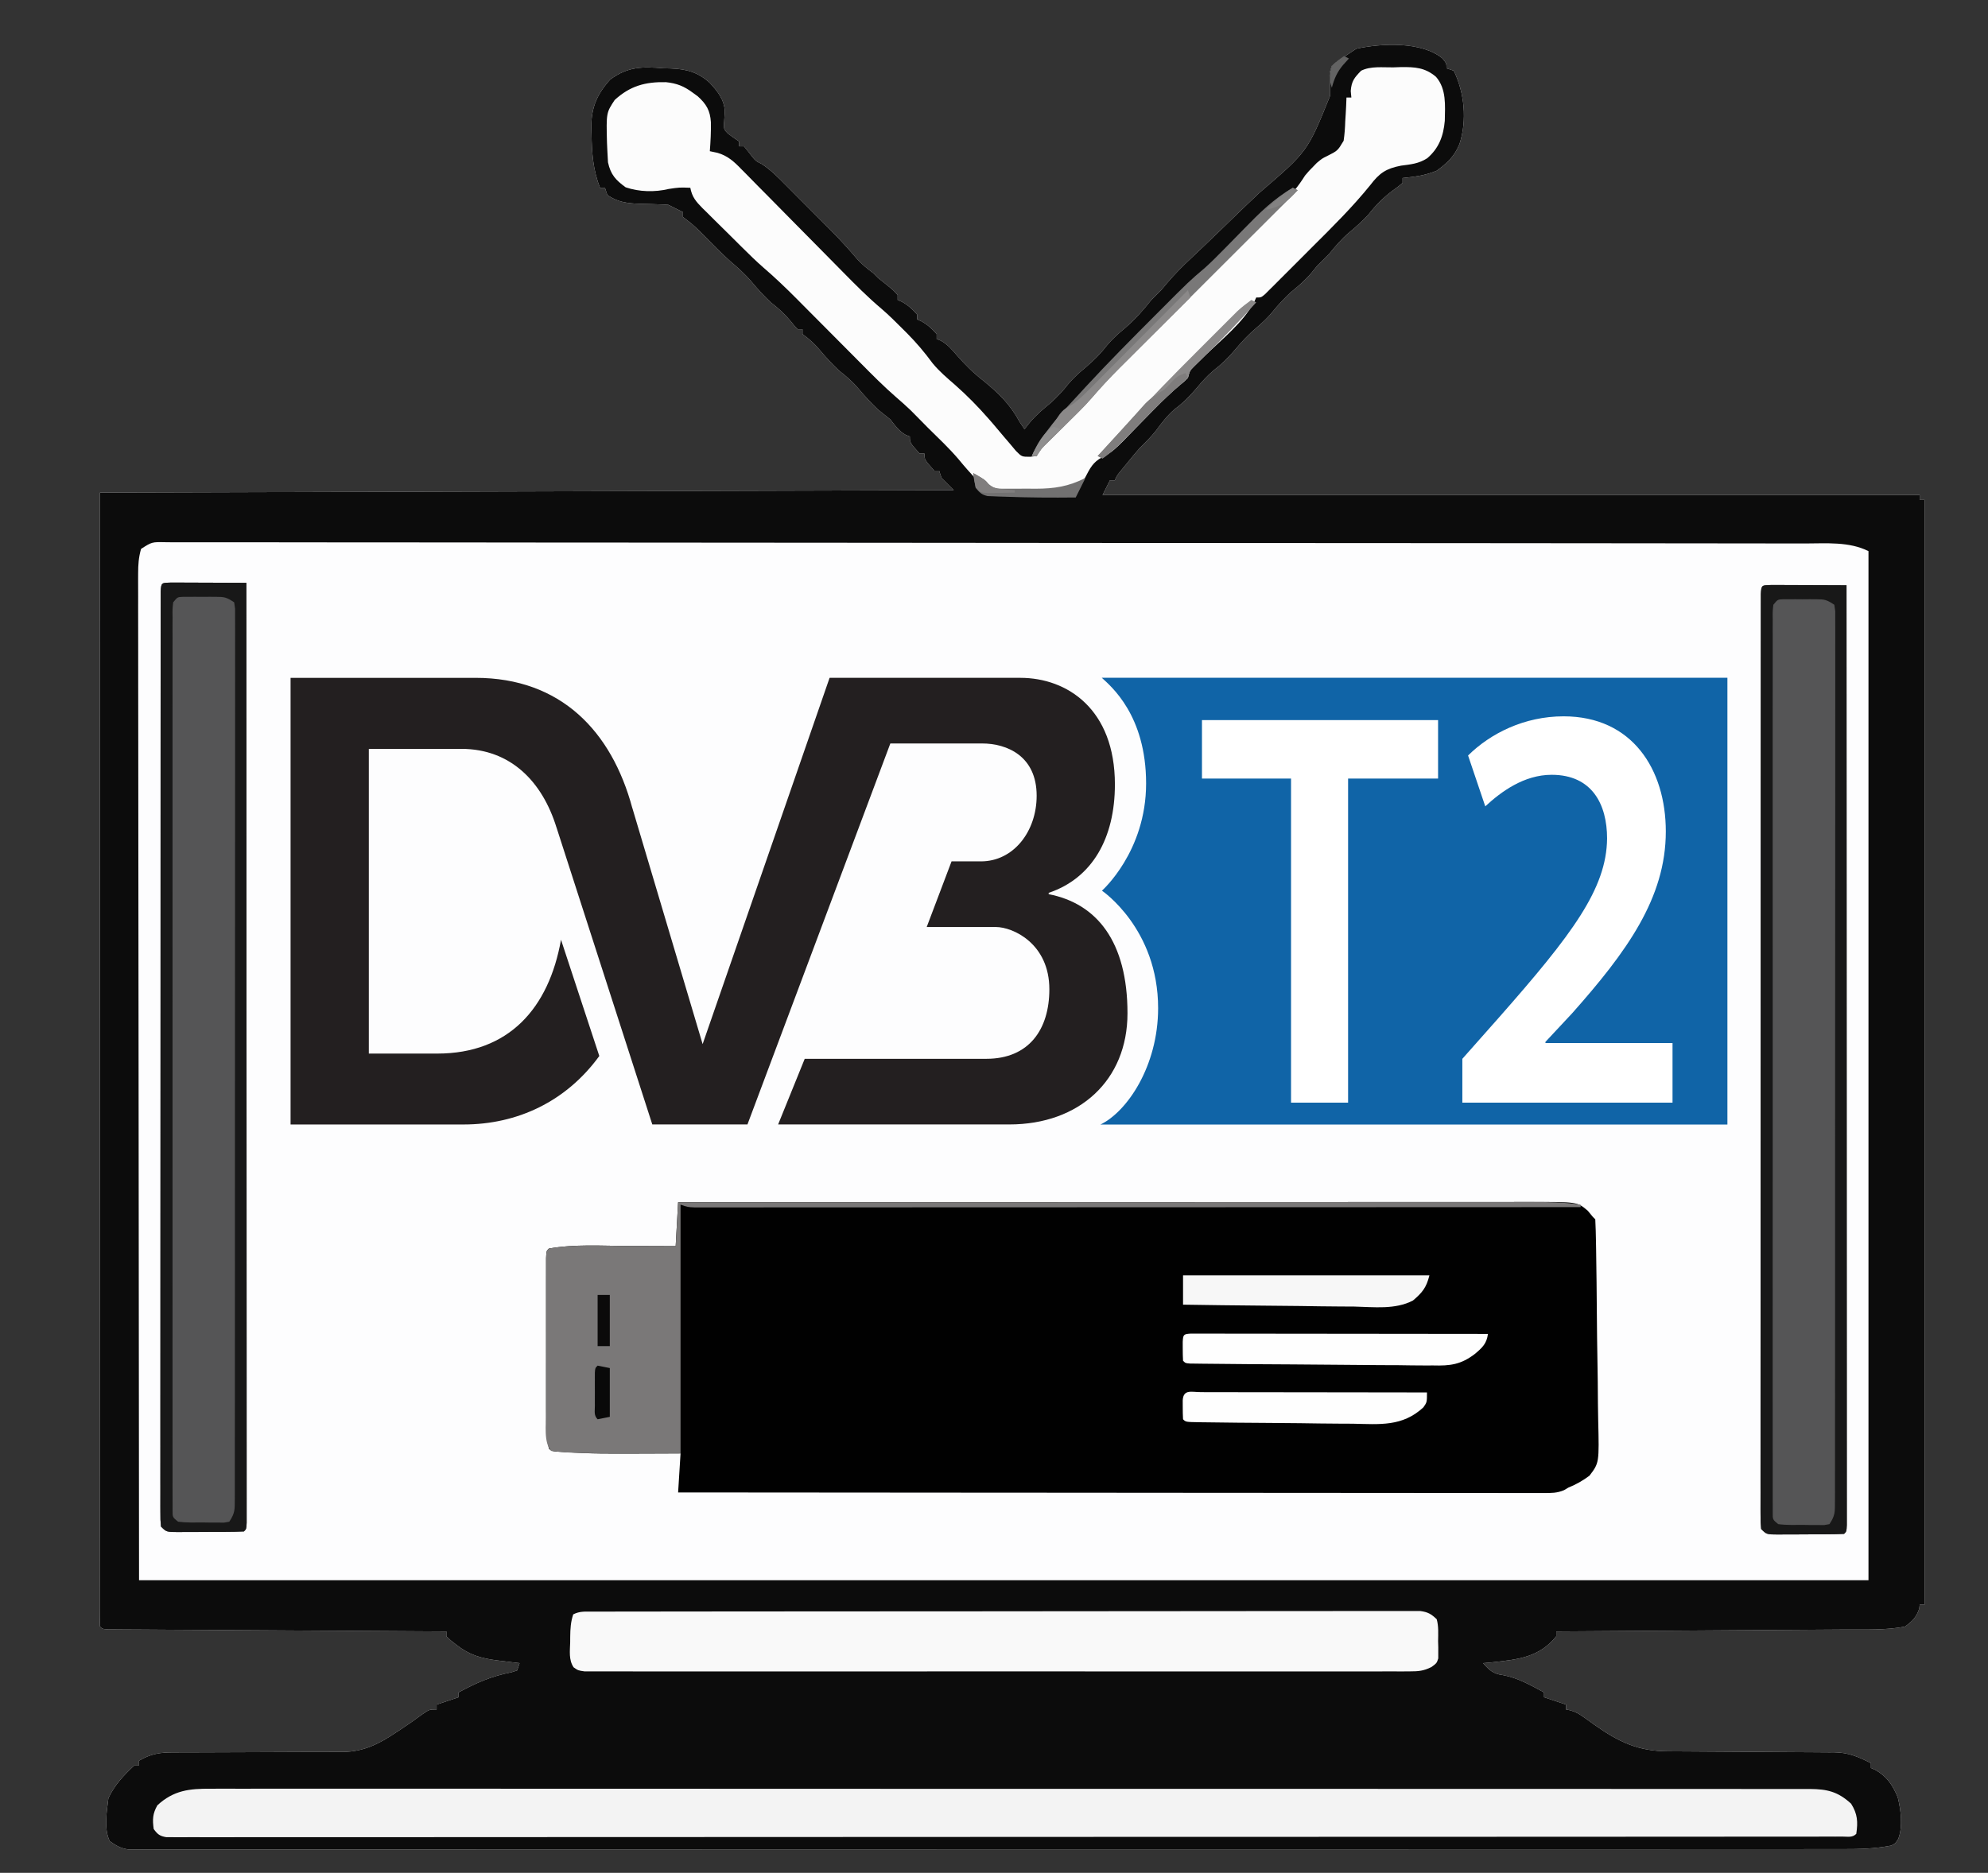 <?xml version="1.0" encoding="UTF-8" standalone="no"?>
<svg
   version="1.1"
   width="815"
   height="768"
   id="svg434"
   sodipodi:docname="icon.svg"
   inkscape:version="1.2.2 (732a01da63, 2022-12-09)"
   xmlns:inkscape="http://www.inkscape.org/namespaces/inkscape"
   xmlns:sodipodi="http://sodipodi.sourceforge.net/DTD/sodipodi-0.dtd"
   xmlns="http://www.w3.org/2000/svg"
   xmlns:svg="http://www.w3.org/2000/svg">
  <rect width="100%" height="100%" fill="#333333" stroke="none"/>
  <defs
     id="defs438" />
  <sodipodi:namedview
     id="namedview436"
     pagecolor="#ffffff"
     bordercolor="#000000"
     borderopacity="0.25"
     inkscape:showpageshadow="2"
     inkscape:pageopacity="0.0"
     inkscape:pagecheckerboard="0"
     inkscape:deskcolor="#d1d1d1"
     showgrid="false"
     inkscape:zoom="0.76327021"
     inkscape:cx="444.79661"
     inkscape:cy="425.14433"
     inkscape:window-width="1643"
     inkscape:window-height="1032"
     inkscape:window-x="2172"
     inkscape:window-y="16"
     inkscape:window-maximized="0"
     inkscape:current-layer="svg434" />
  <path
     d="M0 0 C1.621 2.016 1.621 2.016 1.621 4.016 C2.611 4.346 3.601 4.676 4.621 5.016 C8.994 14.097 10.118 25.378 6.953 35.059 C4.891 40.135 2 42.831 -2.379 46.016 C-6.983 47.96 -11.449 48.506 -16.379 49.016 C-16.379 49.676 -16.379 50.336 -16.379 51.016 C-18.172 52.531 -18.172 52.531 -20.566 54.266 C-24.508 57.239 -27.348 60.143 -30.379 64.016 C-32.935 66.703 -35.499 69.113 -38.379 71.453 C-41.458 74.083 -43.83 76.878 -46.379 80.016 C-48.046 81.682 -49.712 83.349 -51.379 85.016 C-52.585 86.501 -52.585 86.501 -53.816 88.016 C-56.446 91.095 -59.241 93.466 -62.379 96.016 C-65.024 98.532 -67.402 101.045 -69.691 103.891 C-71.702 106.363 -73.889 108.39 -76.316 110.453 C-79.557 113.213 -82.302 116.113 -85.012 119.387 C-87.675 122.559 -90.535 125.367 -93.816 127.891 C-96.538 130.147 -98.648 132.578 -100.906 135.281 C-103.595 138.447 -106.409 141.301 -109.754 143.766 C-112.865 146.432 -115.111 149.412 -117.535 152.699 C-119.64 155.344 -121.986 157.63 -124.379 160.016 C-125.987 161.891 -127.571 163.787 -129.129 165.703 C-129.907 166.656 -130.686 167.608 -131.488 168.59 C-133.379 170.851 -133.379 170.851 -134.379 173.016 C-135.039 173.016 -135.699 173.016 -136.379 173.016 C-136.688 173.634 -136.998 174.253 -137.316 174.891 C-138.004 176.266 -138.691 177.641 -139.379 179.016 C-28.829 179.016 81.721 179.016 195.621 179.016 C195.621 179.676 195.621 180.336 195.621 181.016 C196.281 181.016 196.941 181.016 197.621 181.016 C197.621 330.506 197.621 479.996 197.621 634.016 C196.961 634.016 196.301 634.016 195.621 634.016 C195.559 634.572 195.497 635.129 195.434 635.703 C194.17 639.3 192.702 640.736 189.621 643.016 C181.704 644.56 173.289 644.182 165.255 644.221 C163.966 644.231 162.677 644.241 161.349 644.251 C157.85 644.278 154.35 644.299 150.851 644.319 C147.181 644.341 143.511 644.368 139.841 644.395 C132.907 644.445 125.972 644.49 119.038 644.533 C111.137 644.583 103.236 644.637 95.336 644.693 C79.097 644.806 62.859 644.913 46.621 645.016 C46.621 645.676 46.621 646.336 46.621 647.016 C39.657 655.648 31.046 656.491 20.645 657.641 C19.304 657.77 17.963 657.897 16.621 658.016 C19.203 660.886 20.765 662.409 24.621 662.891 C30.836 664.011 36.107 667.049 41.621 670.016 C41.621 670.676 41.621 671.336 41.621 672.016 C44.591 673.006 47.561 673.996 50.621 675.016 C50.621 675.676 50.621 676.336 50.621 677.016 C51.207 677.132 51.794 677.248 52.398 677.368 C54.758 678.056 56.214 678.94 58.195 680.379 C58.859 680.852 59.522 681.325 60.206 681.813 C60.9 682.313 61.594 682.813 62.309 683.328 C72.312 690.37 80.199 694.156 92.605 694.173 C93.789 694.181 93.789 694.181 94.997 694.189 C96.705 694.199 98.413 694.208 100.122 694.215 C102.829 694.227 105.537 694.246 108.244 694.268 C115.941 694.329 123.637 694.384 131.333 694.417 C136.047 694.438 140.76 694.473 145.473 694.518 C147.264 694.532 149.056 694.541 150.848 694.544 C153.358 694.549 155.868 694.572 158.378 694.599 C159.112 694.596 159.846 694.593 160.602 694.59 C166.538 694.685 170.407 696.408 175.621 699.016 C175.621 699.676 175.621 700.336 175.621 701.016 C176.199 701.263 176.776 701.511 177.371 701.766 C182.175 704.434 184.519 708.011 186.621 713.016 C187.906 718.274 188.794 724.895 186.848 730.073 C185.621 732.016 185.621 732.016 183.89 732.835 C177.341 734.114 170.976 734.296 164.314 734.27 C163.093 734.273 161.872 734.277 160.614 734.28 C157.231 734.287 153.848 734.285 150.465 734.279 C146.783 734.275 143.1 734.282 139.417 734.288 C132.965 734.297 126.512 734.298 120.06 734.294 C110.465 734.289 100.871 734.295 91.276 734.303 C73.145 734.319 55.015 734.32 36.884 734.318 C22.888 734.316 8.891 734.318 -5.105 734.322 C-7.115 734.323 -9.125 734.323 -11.135 734.324 C-14.164 734.325 -17.193 734.326 -20.222 734.327 C-48.383 734.335 -76.545 734.339 -104.706 734.335 C-106.298 734.335 -106.298 734.335 -107.923 734.335 C-113.304 734.334 -118.685 734.333 -124.066 734.332 C-125.135 734.332 -126.204 734.332 -127.305 734.332 C-129.466 734.331 -131.627 734.331 -133.789 734.331 C-167.437 734.325 -201.085 734.333 -234.733 734.352 C-272.525 734.373 -310.317 734.383 -348.109 734.379 C-352.135 734.379 -356.162 734.378 -360.188 734.378 C-361.675 734.378 -361.675 734.378 -363.193 734.378 C-378.18 734.377 -393.167 734.383 -408.155 734.394 C-425.189 734.406 -442.223 734.408 -459.257 734.395 C-468.796 734.389 -478.336 734.39 -487.875 734.404 C-494.24 734.412 -500.604 734.409 -506.969 734.398 C-510.6 734.391 -514.231 734.39 -517.862 734.402 C-521.767 734.414 -525.671 734.403 -529.576 734.39 C-531.28 734.401 -531.28 734.401 -533.019 734.413 C-534.057 734.405 -535.095 734.398 -536.164 734.391 C-537.058 734.391 -537.951 734.391 -538.871 734.391 C-541.959 733.929 -543.855 732.823 -546.379 731.016 C-548.875 726.024 -547.592 718.782 -546.941 713.391 C-544.497 708.112 -540.63 703.957 -536.379 700.016 C-535.719 700.016 -535.059 700.016 -534.379 700.016 C-534.379 699.356 -534.379 698.696 -534.379 698.016 C-529.577 695.162 -525.585 694.586 -520.114 694.631 C-519.306 694.625 -518.499 694.62 -517.667 694.615 C-515.922 694.605 -514.178 694.602 -512.433 694.605 C-509.666 694.609 -506.899 694.595 -504.133 694.577 C-498.256 694.54 -492.38 694.526 -486.504 694.516 C-479.698 694.504 -472.893 694.482 -466.088 694.436 C-463.371 694.422 -460.655 694.426 -457.939 694.431 C-456.26 694.422 -454.581 694.412 -452.903 694.4 C-452.156 694.407 -451.408 694.413 -450.638 694.419 C-442.4 694.324 -436.046 691.153 -429.316 686.641 C-428.711 686.244 -428.105 685.848 -427.481 685.44 C-424.321 683.359 -421.229 681.208 -418.191 678.953 C-415.379 677.016 -415.379 677.016 -412.379 677.016 C-412.379 676.356 -412.379 675.696 -412.379 675.016 C-409.409 674.026 -406.439 673.036 -403.379 672.016 C-403.379 671.356 -403.379 670.696 -403.379 670.016 C-396.258 666.114 -389.68 663.279 -381.68 661.754 C-380.92 661.51 -380.161 661.267 -379.379 661.016 C-379.049 660.026 -378.719 659.036 -378.379 658.016 C-379.392 657.894 -380.405 657.773 -381.449 657.648 C-382.801 657.479 -384.152 657.31 -385.504 657.141 C-386.502 657.023 -386.502 657.023 -387.52 656.902 C-394.1 656.064 -399.033 654.664 -404.254 650.516 C-405.035 649.907 -405.816 649.299 -406.621 648.672 C-407.201 648.125 -407.781 647.579 -408.379 647.016 C-408.379 646.356 -408.379 645.696 -408.379 645.016 C-409.105 645.011 -409.83 645.007 -410.578 645.003 C-428.212 644.9 -445.846 644.791 -463.479 644.676 C-472.007 644.621 -480.534 644.567 -489.062 644.518 C-496.492 644.475 -503.921 644.429 -511.351 644.379 C-515.288 644.352 -519.224 644.327 -523.161 644.307 C-526.861 644.287 -530.562 644.263 -534.263 644.235 C-536.278 644.221 -538.292 644.212 -540.306 644.204 C-541.494 644.194 -542.682 644.184 -543.906 644.174 C-544.945 644.167 -545.983 644.161 -547.054 644.154 C-549.379 644.016 -549.379 644.016 -550.379 643.016 C-550.478 640.545 -550.511 638.102 -550.502 635.63 C-550.503 634.844 -550.504 634.058 -550.505 633.248 C-550.508 630.579 -550.504 627.911 -550.499 625.242 C-550.5 623.323 -550.5 621.404 -550.502 619.485 C-550.504 614.186 -550.5 608.887 -550.495 603.587 C-550.491 597.882 -550.492 592.177 -550.493 586.472 C-550.493 576.58 -550.49 566.687 -550.485 556.794 C-550.477 542.49 -550.474 528.187 -550.473 513.883 C-550.47 490.679 -550.464 467.475 -550.454 444.271 C-550.445 421.724 -550.438 399.177 -550.434 376.63 C-550.434 375.213 -550.433 373.796 -550.433 372.379 C-550.431 361.408 -550.429 350.438 -550.427 339.467 C-550.418 285.65 -550.398 231.833 -550.379 178.016 C-434.879 177.686 -319.379 177.356 -200.379 177.016 C-202.029 175.366 -203.679 173.716 -205.379 172.016 C-205.709 171.026 -206.039 170.036 -206.379 169.016 C-207.039 169.016 -207.699 169.016 -208.379 169.016 C-212.379 164.545 -212.379 164.545 -212.379 162.016 C-213.039 162.016 -213.699 162.016 -214.379 162.016 C-218.379 157.545 -218.379 157.545 -218.379 155.016 C-219.245 154.675 -219.245 154.675 -220.129 154.328 C-222.958 152.678 -224.362 150.583 -226.379 148.016 C-228.029 146.662 -229.696 145.329 -231.379 144.016 C-234.241 141.301 -236.853 138.476 -239.379 135.453 C-241.811 132.573 -244.384 130.319 -247.379 128.016 C-250.261 125.281 -252.893 122.432 -255.441 119.391 C-257.565 116.861 -259.707 114.968 -262.379 113.016 C-262.379 112.356 -262.379 111.696 -262.379 111.016 C-263.039 111.016 -263.699 111.016 -264.379 111.016 C-265.711 109.625 -265.711 109.625 -267.191 107.766 C-269.688 104.748 -272.267 102.41 -275.379 100.016 C-278.178 97.36 -280.735 94.608 -283.191 91.641 C-285.873 88.471 -288.799 85.858 -291.961 83.18 C-295.739 79.798 -299.266 76.17 -302.811 72.546 C-305.058 70.264 -307.187 68.157 -309.77 66.25 C-310.301 65.843 -310.832 65.435 -311.379 65.016 C-311.379 64.356 -311.379 63.696 -311.379 63.016 C-311.998 62.706 -312.616 62.397 -313.254 62.078 C-314.629 61.391 -316.004 60.703 -317.379 60.016 C-318.756 59.9 -320.138 59.837 -321.52 59.805 C-322.343 59.776 -323.167 59.748 -324.016 59.719 C-325.742 59.667 -327.469 59.623 -329.195 59.586 C-334.258 59.397 -338.046 58.928 -342.379 56.016 C-342.709 55.026 -343.039 54.036 -343.379 53.016 C-344.039 53.016 -344.699 53.016 -345.379 53.016 C-348.282 45.791 -348.761 38.583 -348.879 30.891 C-348.909 29.961 -348.939 29.031 -348.971 28.074 C-348.976 20.055 -346.566 14.534 -341.195 8.605 C-333.994 3.326 -328.086 3.279 -319.379 4.016 C-317.865 4.052 -317.865 4.052 -316.32 4.09 C-309.891 4.348 -305.192 5.622 -300.379 10.016 C-297.166 13.504 -294.511 16.786 -294.223 21.645 C-294.325 23.358 -294.439 25.07 -294.566 26.781 C-294.58 29.075 -294.58 29.075 -293.066 30.688 C-291.561 31.873 -289.973 32.953 -288.379 34.016 C-288.379 34.676 -288.379 35.336 -288.379 36.016 C-287.719 36.016 -287.059 36.016 -286.379 36.016 C-285.191 37.46 -284.006 38.909 -282.891 40.41 C-281.421 42.138 -281.421 42.138 -279.223 43.191 C-275.439 45.618 -272.507 48.622 -269.355 51.809 C-268.359 52.806 -268.359 52.806 -267.342 53.823 C-265.94 55.229 -264.539 56.637 -263.142 58.047 C-261.023 60.184 -258.897 62.312 -256.77 64.439 C-255.402 65.812 -254.035 67.185 -252.668 68.559 C-252.042 69.186 -251.415 69.813 -250.77 70.46 C-246.993 74.276 -243.409 78.207 -239.929 82.296 C-237.95 84.492 -235.747 86.256 -233.379 88.016 C-232.719 88.676 -232.059 89.336 -231.379 90.016 C-230.172 90.975 -230.172 90.975 -228.941 91.953 C-225.037 95.096 -225.037 95.096 -223.379 97.016 C-223.379 97.676 -223.379 98.336 -223.379 99.016 C-222.513 99.387 -222.513 99.387 -221.629 99.766 C-219.05 101.199 -217.318 102.8 -215.379 105.016 C-215.379 105.676 -215.379 106.336 -215.379 107.016 C-214.513 107.387 -214.513 107.387 -213.629 107.766 C-211.05 109.199 -209.318 110.8 -207.379 113.016 C-207.379 113.676 -207.379 114.336 -207.379 115.016 C-206.809 115.246 -206.239 115.477 -205.652 115.715 C-202.804 117.345 -201.134 119.336 -199.004 121.828 C-195.649 125.65 -192.384 128.901 -188.379 132.016 C-182.001 137.222 -177.265 141.78 -173.379 149.016 C-172.719 150.006 -172.059 150.996 -171.379 152.016 C-170.678 151.129 -169.976 150.242 -169.254 149.328 C-166.602 146.137 -163.601 143.633 -160.379 141.016 C-157.88 138.636 -155.608 136.313 -153.504 133.578 C-151.247 130.857 -148.817 128.747 -146.113 126.488 C-142.917 123.774 -140.06 120.901 -137.504 117.578 C-135.247 114.857 -132.817 112.747 -130.113 110.488 C-126.04 107.03 -122.692 103.184 -119.379 99.016 C-118.046 97.682 -116.712 96.349 -115.379 95.016 C-114.457 93.934 -113.541 92.846 -112.63 91.755 C-109.684 88.303 -106.546 85.164 -103.238 82.062 C-102.034 80.922 -100.831 79.78 -99.628 78.639 C-99 78.044 -98.372 77.449 -97.724 76.836 C-93.646 72.957 -89.612 69.031 -85.572 65.111 C-82.042 61.691 -78.496 58.289 -74.91 54.926 C-55.332 38.159 -55.332 38.159 -46.078 15.27 C-46.019 12.772 -46.052 10.37 -46.295 7.885 C-46.379 6.016 -46.379 6.016 -45.379 3.016 C-43.855 1.699 -43.855 1.699 -42.004 0.453 C-41.398 0.039 -40.792 -0.374 -40.168 -0.801 C-39.578 -1.191 -38.987 -1.582 -38.379 -1.984 C-36.894 -2.974 -36.894 -2.974 -35.379 -3.984 C-25.038 -6.268 -8.463 -7.06 0 0 Z "
     fill="#FDFDFE"
     transform="translate(591.379,23.984)"
     id="path370" />
  <path
     d="M0 0 C1.621 2.016 1.621 2.016 1.621 4.016 C2.611 4.346 3.601 4.676 4.621 5.016 C8.994 14.097 10.118 25.378 6.953 35.059 C4.891 40.135 2 42.831 -2.379 46.016 C-6.983 47.96 -11.449 48.506 -16.379 49.016 C-16.379 49.676 -16.379 50.336 -16.379 51.016 C-18.172 52.531 -18.172 52.531 -20.566 54.266 C-24.508 57.239 -27.348 60.143 -30.379 64.016 C-32.935 66.703 -35.499 69.113 -38.379 71.453 C-41.458 74.083 -43.83 76.878 -46.379 80.016 C-48.046 81.682 -49.712 83.349 -51.379 85.016 C-52.585 86.501 -52.585 86.501 -53.816 88.016 C-56.446 91.095 -59.241 93.466 -62.379 96.016 C-65.024 98.532 -67.402 101.045 -69.691 103.891 C-71.702 106.363 -73.889 108.39 -76.316 110.453 C-79.557 113.213 -82.302 116.113 -85.012 119.387 C-87.675 122.559 -90.535 125.367 -93.816 127.891 C-96.538 130.147 -98.648 132.578 -100.906 135.281 C-103.595 138.447 -106.409 141.301 -109.754 143.766 C-112.865 146.432 -115.111 149.412 -117.535 152.699 C-119.64 155.344 -121.986 157.63 -124.379 160.016 C-125.987 161.891 -127.571 163.787 -129.129 165.703 C-129.907 166.656 -130.686 167.608 -131.488 168.59 C-133.379 170.851 -133.379 170.851 -134.379 173.016 C-135.039 173.016 -135.699 173.016 -136.379 173.016 C-136.688 173.634 -136.998 174.253 -137.316 174.891 C-138.004 176.266 -138.691 177.641 -139.379 179.016 C-28.829 179.016 81.721 179.016 195.621 179.016 C195.621 179.676 195.621 180.336 195.621 181.016 C196.281 181.016 196.941 181.016 197.621 181.016 C197.621 330.506 197.621 479.996 197.621 634.016 C196.961 634.016 196.301 634.016 195.621 634.016 C195.559 634.572 195.497 635.129 195.434 635.703 C194.17 639.3 192.702 640.736 189.621 643.016 C181.704 644.56 173.289 644.182 165.255 644.221 C163.966 644.231 162.677 644.241 161.349 644.251 C157.85 644.278 154.35 644.299 150.851 644.319 C147.181 644.341 143.511 644.368 139.841 644.395 C132.907 644.445 125.972 644.49 119.038 644.533 C111.137 644.583 103.236 644.637 95.336 644.693 C79.097 644.806 62.859 644.913 46.621 645.016 C46.621 645.676 46.621 646.336 46.621 647.016 C39.657 655.648 31.046 656.491 20.645 657.641 C19.304 657.77 17.963 657.897 16.621 658.016 C19.203 660.886 20.765 662.409 24.621 662.891 C30.836 664.011 36.107 667.049 41.621 670.016 C41.621 670.676 41.621 671.336 41.621 672.016 C44.591 673.006 47.561 673.996 50.621 675.016 C50.621 675.676 50.621 676.336 50.621 677.016 C51.207 677.132 51.794 677.248 52.398 677.368 C54.758 678.056 56.214 678.94 58.195 680.379 C58.859 680.852 59.522 681.325 60.206 681.813 C60.9 682.313 61.594 682.813 62.309 683.328 C72.312 690.37 80.199 694.156 92.605 694.173 C93.789 694.181 93.789 694.181 94.997 694.189 C96.705 694.199 98.413 694.208 100.122 694.215 C102.829 694.227 105.537 694.246 108.244 694.268 C115.941 694.329 123.637 694.384 131.333 694.417 C136.047 694.438 140.76 694.473 145.473 694.518 C147.264 694.532 149.056 694.541 150.848 694.544 C153.358 694.549 155.868 694.572 158.378 694.599 C159.112 694.596 159.846 694.593 160.602 694.59 C166.538 694.685 170.407 696.408 175.621 699.016 C175.621 699.676 175.621 700.336 175.621 701.016 C176.199 701.263 176.776 701.511 177.371 701.766 C182.175 704.434 184.519 708.011 186.621 713.016 C187.906 718.274 188.794 724.895 186.848 730.073 C185.621 732.016 185.621 732.016 183.89 732.835 C177.341 734.114 170.976 734.296 164.314 734.27 C163.093 734.273 161.872 734.277 160.614 734.28 C157.231 734.287 153.848 734.285 150.465 734.279 C146.783 734.275 143.1 734.282 139.417 734.288 C132.965 734.297 126.512 734.298 120.06 734.294 C110.465 734.289 100.871 734.295 91.276 734.303 C73.145 734.319 55.015 734.32 36.884 734.318 C22.888 734.316 8.891 734.318 -5.105 734.322 C-7.115 734.323 -9.125 734.323 -11.135 734.324 C-14.164 734.325 -17.193 734.326 -20.222 734.327 C-48.383 734.335 -76.545 734.339 -104.706 734.335 C-106.298 734.335 -106.298 734.335 -107.923 734.335 C-113.304 734.334 -118.685 734.333 -124.066 734.332 C-125.135 734.332 -126.204 734.332 -127.305 734.332 C-129.466 734.331 -131.627 734.331 -133.789 734.331 C-167.437 734.325 -201.085 734.333 -234.733 734.352 C-272.525 734.373 -310.317 734.383 -348.109 734.379 C-352.135 734.379 -356.162 734.378 -360.188 734.378 C-361.675 734.378 -361.675 734.378 -363.193 734.378 C-378.18 734.377 -393.167 734.383 -408.155 734.394 C-425.189 734.406 -442.223 734.408 -459.257 734.395 C-468.796 734.389 -478.336 734.39 -487.875 734.404 C-494.24 734.412 -500.604 734.409 -506.969 734.398 C-510.6 734.391 -514.231 734.39 -517.862 734.402 C-521.767 734.414 -525.671 734.403 -529.576 734.39 C-531.28 734.401 -531.28 734.401 -533.019 734.413 C-534.057 734.405 -535.095 734.398 -536.164 734.391 C-537.058 734.391 -537.951 734.391 -538.871 734.391 C-541.959 733.929 -543.855 732.823 -546.379 731.016 C-548.875 726.024 -547.592 718.782 -546.941 713.391 C-544.497 708.112 -540.63 703.957 -536.379 700.016 C-535.719 700.016 -535.059 700.016 -534.379 700.016 C-534.379 699.356 -534.379 698.696 -534.379 698.016 C-529.577 695.162 -525.585 694.586 -520.114 694.631 C-519.306 694.625 -518.499 694.62 -517.667 694.615 C-515.922 694.605 -514.178 694.602 -512.433 694.605 C-509.666 694.609 -506.899 694.595 -504.133 694.577 C-498.256 694.54 -492.38 694.526 -486.504 694.516 C-479.698 694.504 -472.893 694.482 -466.088 694.436 C-463.371 694.422 -460.655 694.426 -457.939 694.431 C-456.26 694.422 -454.581 694.412 -452.903 694.4 C-452.156 694.407 -451.408 694.413 -450.638 694.419 C-442.4 694.324 -436.046 691.153 -429.316 686.641 C-428.711 686.244 -428.105 685.848 -427.481 685.44 C-424.321 683.359 -421.229 681.208 -418.191 678.953 C-415.379 677.016 -415.379 677.016 -412.379 677.016 C-412.379 676.356 -412.379 675.696 -412.379 675.016 C-409.409 674.026 -406.439 673.036 -403.379 672.016 C-403.379 671.356 -403.379 670.696 -403.379 670.016 C-396.258 666.114 -389.68 663.279 -381.68 661.754 C-380.92 661.51 -380.161 661.267 -379.379 661.016 C-379.049 660.026 -378.719 659.036 -378.379 658.016 C-379.392 657.894 -380.405 657.773 -381.449 657.648 C-382.801 657.479 -384.152 657.31 -385.504 657.141 C-386.502 657.023 -386.502 657.023 -387.52 656.902 C-394.1 656.064 -399.033 654.664 -404.254 650.516 C-405.035 649.907 -405.816 649.299 -406.621 648.672 C-407.201 648.125 -407.781 647.579 -408.379 647.016 C-408.379 646.356 -408.379 645.696 -408.379 645.016 C-409.105 645.011 -409.83 645.007 -410.578 645.003 C-428.212 644.9 -445.846 644.791 -463.479 644.676 C-472.007 644.621 -480.534 644.567 -489.062 644.518 C-496.492 644.475 -503.921 644.429 -511.351 644.379 C-515.288 644.352 -519.224 644.327 -523.161 644.307 C-526.861 644.287 -530.562 644.263 -534.263 644.235 C-536.278 644.221 -538.292 644.212 -540.306 644.204 C-541.494 644.194 -542.682 644.184 -543.906 644.174 C-544.945 644.167 -545.983 644.161 -547.054 644.154 C-549.379 644.016 -549.379 644.016 -550.379 643.016 C-550.478 640.545 -550.511 638.102 -550.502 635.63 C-550.503 634.844 -550.504 634.058 -550.505 633.248 C-550.508 630.579 -550.504 627.911 -550.499 625.242 C-550.5 623.323 -550.5 621.404 -550.502 619.485 C-550.504 614.186 -550.5 608.887 -550.495 603.587 C-550.491 597.882 -550.492 592.177 -550.493 586.472 C-550.493 576.58 -550.49 566.687 -550.485 556.794 C-550.477 542.49 -550.474 528.187 -550.473 513.883 C-550.47 490.679 -550.464 467.475 -550.454 444.271 C-550.445 421.724 -550.438 399.177 -550.434 376.63 C-550.434 375.213 -550.433 373.796 -550.433 372.379 C-550.431 361.408 -550.429 350.438 -550.427 339.467 C-550.418 285.65 -550.398 231.833 -550.379 178.016 C-434.879 177.686 -319.379 177.356 -200.379 177.016 C-202.029 175.366 -203.679 173.716 -205.379 172.016 C-205.709 171.026 -206.039 170.036 -206.379 169.016 C-207.039 169.016 -207.699 169.016 -208.379 169.016 C-212.379 164.545 -212.379 164.545 -212.379 162.016 C-213.039 162.016 -213.699 162.016 -214.379 162.016 C-218.379 157.545 -218.379 157.545 -218.379 155.016 C-219.245 154.675 -219.245 154.675 -220.129 154.328 C-222.958 152.678 -224.362 150.583 -226.379 148.016 C-228.029 146.662 -229.696 145.329 -231.379 144.016 C-234.241 141.301 -236.853 138.476 -239.379 135.453 C-241.811 132.573 -244.384 130.319 -247.379 128.016 C-250.261 125.281 -252.893 122.432 -255.441 119.391 C-257.565 116.861 -259.707 114.968 -262.379 113.016 C-262.379 112.356 -262.379 111.696 -262.379 111.016 C-263.039 111.016 -263.699 111.016 -264.379 111.016 C-265.711 109.625 -265.711 109.625 -267.191 107.766 C-269.688 104.748 -272.267 102.41 -275.379 100.016 C-278.178 97.36 -280.735 94.608 -283.191 91.641 C-285.873 88.471 -288.799 85.858 -291.961 83.18 C-295.739 79.798 -299.266 76.17 -302.811 72.546 C-305.058 70.264 -307.187 68.157 -309.77 66.25 C-310.301 65.843 -310.832 65.435 -311.379 65.016 C-311.379 64.356 -311.379 63.696 -311.379 63.016 C-311.998 62.706 -312.616 62.397 -313.254 62.078 C-314.629 61.391 -316.004 60.703 -317.379 60.016 C-318.756 59.9 -320.138 59.837 -321.52 59.805 C-322.343 59.776 -323.167 59.748 -324.016 59.719 C-325.742 59.667 -327.469 59.623 -329.195 59.586 C-334.258 59.397 -338.046 58.928 -342.379 56.016 C-342.709 55.026 -343.039 54.036 -343.379 53.016 C-344.039 53.016 -344.699 53.016 -345.379 53.016 C-348.282 45.791 -348.761 38.583 -348.879 30.891 C-348.909 29.961 -348.939 29.031 -348.971 28.074 C-348.976 20.055 -346.566 14.534 -341.195 8.605 C-333.994 3.326 -328.086 3.279 -319.379 4.016 C-317.865 4.052 -317.865 4.052 -316.32 4.09 C-309.891 4.348 -305.192 5.622 -300.379 10.016 C-297.166 13.504 -294.511 16.786 -294.223 21.645 C-294.325 23.358 -294.439 25.07 -294.566 26.781 C-294.58 29.075 -294.58 29.075 -293.066 30.688 C-291.561 31.873 -289.973 32.953 -288.379 34.016 C-288.379 34.676 -288.379 35.336 -288.379 36.016 C-287.719 36.016 -287.059 36.016 -286.379 36.016 C-285.191 37.46 -284.006 38.909 -282.891 40.41 C-281.421 42.138 -281.421 42.138 -279.223 43.191 C-275.439 45.618 -272.507 48.622 -269.355 51.809 C-268.359 52.806 -268.359 52.806 -267.342 53.823 C-265.94 55.229 -264.539 56.637 -263.142 58.047 C-261.023 60.184 -258.897 62.312 -256.77 64.439 C-255.402 65.812 -254.035 67.185 -252.668 68.559 C-252.042 69.186 -251.415 69.813 -250.77 70.46 C-246.993 74.276 -243.409 78.207 -239.929 82.296 C-237.95 84.492 -235.747 86.256 -233.379 88.016 C-232.719 88.676 -232.059 89.336 -231.379 90.016 C-230.172 90.975 -230.172 90.975 -228.941 91.953 C-225.037 95.096 -225.037 95.096 -223.379 97.016 C-223.379 97.676 -223.379 98.336 -223.379 99.016 C-222.513 99.387 -222.513 99.387 -221.629 99.766 C-219.05 101.199 -217.318 102.8 -215.379 105.016 C-215.379 105.676 -215.379 106.336 -215.379 107.016 C-214.513 107.387 -214.513 107.387 -213.629 107.766 C-211.05 109.199 -209.318 110.8 -207.379 113.016 C-207.379 113.676 -207.379 114.336 -207.379 115.016 C-206.809 115.246 -206.239 115.477 -205.652 115.715 C-202.804 117.345 -201.134 119.336 -199.004 121.828 C-195.649 125.65 -192.384 128.901 -188.379 132.016 C-182.001 137.222 -177.265 141.78 -173.379 149.016 C-172.719 150.006 -172.059 150.996 -171.379 152.016 C-170.678 151.129 -169.976 150.242 -169.254 149.328 C-166.602 146.137 -163.601 143.633 -160.379 141.016 C-157.88 138.636 -155.608 136.313 -153.504 133.578 C-151.247 130.857 -148.817 128.747 -146.113 126.488 C-142.917 123.774 -140.06 120.901 -137.504 117.578 C-135.247 114.857 -132.817 112.747 -130.113 110.488 C-126.04 107.03 -122.692 103.184 -119.379 99.016 C-118.046 97.682 -116.712 96.349 -115.379 95.016 C-114.457 93.934 -113.541 92.846 -112.63 91.755 C-109.684 88.303 -106.546 85.164 -103.238 82.062 C-102.034 80.922 -100.831 79.78 -99.628 78.639 C-99 78.044 -98.372 77.449 -97.724 76.836 C-93.646 72.957 -89.612 69.031 -85.572 65.111 C-82.042 61.691 -78.496 58.289 -74.91 54.926 C-55.332 38.159 -55.332 38.159 -46.078 15.27 C-46.019 12.772 -46.052 10.37 -46.295 7.885 C-46.379 6.016 -46.379 6.016 -45.379 3.016 C-43.855 1.699 -43.855 1.699 -42.004 0.453 C-41.398 0.039 -40.792 -0.374 -40.168 -0.801 C-39.578 -1.191 -38.987 -1.582 -38.379 -1.984 C-36.894 -2.974 -36.894 -2.974 -35.379 -3.984 C-25.038 -6.268 -8.463 -7.06 0 0 Z M-533.553 201.106 C-534.543 204.594 -534.751 207.557 -534.748 211.19 C-534.752 211.905 -534.755 212.62 -534.759 213.357 C-534.766 215.759 -534.753 218.16 -534.74 220.562 C-534.741 222.294 -534.744 224.027 -534.747 225.759 C-534.754 230.535 -534.742 235.31 -534.727 240.085 C-534.714 245.309 -534.718 250.532 -534.721 255.755 C-534.722 265.9 -534.708 276.044 -534.689 286.189 C-534.667 297.92 -534.665 309.652 -534.663 321.383 C-534.647 352.365 -534.605 383.346 -534.566 414.328 C-534.505 483.525 -534.443 552.722 -534.379 624.016 C-300.409 624.016 -66.439 624.016 174.621 624.016 C174.621 484.756 174.621 345.496 174.621 202.016 C166.658 198.034 157.339 198.869 148.592 198.879 C147.413 198.876 146.234 198.873 145.019 198.871 C141.759 198.864 138.499 198.862 135.239 198.862 C131.688 198.861 128.136 198.854 124.585 198.848 C117.548 198.837 110.51 198.832 103.473 198.828 C95.042 198.823 86.61 198.812 78.179 198.801 C57.811 198.776 37.442 198.761 17.073 198.748 C10.33 198.743 3.587 198.739 -3.157 198.734 C-39.012 198.709 -74.867 198.687 -110.722 198.674 C-119.022 198.672 -127.322 198.669 -135.623 198.666 C-136.654 198.665 -137.685 198.665 -138.748 198.664 C-172.223 198.652 -205.699 198.621 -239.174 198.58 C-273.586 198.537 -307.998 198.51 -342.409 198.505 C-347.264 198.504 -352.119 198.503 -356.974 198.502 C-358.407 198.502 -358.407 198.502 -359.869 198.502 C-375.272 198.498 -390.674 198.478 -406.077 198.452 C-421.539 198.425 -437.001 198.418 -452.463 198.429 C-461.659 198.435 -470.854 198.427 -480.049 198.399 C-486.182 198.382 -492.315 198.382 -498.448 198.398 C-501.948 198.407 -505.448 198.407 -508.948 198.386 C-512.709 198.367 -516.469 198.378 -520.23 198.398 C-521.88 198.378 -521.88 198.378 -523.562 198.359 C-529.112 198.249 -529.112 198.249 -533.553 201.106 Z "
     fill="#0C0C0C"
     transform="translate(591.379,23.984)"
     id="path372" />
  <path
     d="M0 0 C45.98 -0.023 91.961 -0.041 137.941 -0.051 C143.369 -0.052 148.796 -0.054 154.224 -0.055 C155.844 -0.055 155.844 -0.055 157.498 -0.056 C174.997 -0.06 192.497 -0.068 209.996 -0.077 C227.95 -0.087 245.904 -0.092 263.857 -0.094 C274.937 -0.095 286.017 -0.1 297.097 -0.108 C304.693 -0.113 312.289 -0.115 319.885 -0.114 C324.269 -0.113 328.653 -0.114 333.036 -0.119 C337.051 -0.124 341.066 -0.124 345.08 -0.121 C346.531 -0.12 347.982 -0.122 349.433 -0.125 C368.632 -0.164 368.632 -0.164 372.938 3.5 C373.618 4.325 374.299 5.15 375 6 C375.33 6.33 375.66 6.66 376 7 C376.154 10.123 376.242 13.225 376.288 16.35 C376.315 17.823 376.315 17.823 376.342 19.326 C376.497 28.405 376.584 37.485 376.652 46.565 C376.698 52.668 376.766 58.77 376.885 64.872 C376.999 70.768 377.06 76.661 377.083 82.557 C377.1 84.803 377.137 87.049 377.194 89.295 C377.614 106.879 377.614 106.879 373.616 112.131 C370.8 114.227 368.238 115.668 365 117 C364.41 117.348 363.819 117.697 363.211 118.056 C360.322 119.29 358.011 119.248 354.87 119.246 C352.972 119.252 352.972 119.252 351.035 119.258 C349.628 119.252 348.221 119.247 346.814 119.241 C345.322 119.241 343.829 119.243 342.337 119.246 C338.23 119.25 334.123 119.242 330.016 119.232 C325.589 119.224 321.162 119.226 316.736 119.228 C309.064 119.229 301.393 119.223 293.721 119.211 C282.63 119.195 271.538 119.19 260.446 119.187 C242.452 119.183 224.457 119.17 206.462 119.151 C188.98 119.133 171.498 119.118 154.016 119.11 C152.4 119.109 152.4 119.109 150.752 119.108 C145.348 119.106 139.943 119.103 134.539 119.101 C89.693 119.08 44.846 119.045 0 119 C0.33 113.72 0.66 108.44 1 103 C-2.351 103.017 -2.351 103.017 -5.77 103.035 C-33.522 103.148 -33.522 103.148 -44.562 102.562 C-45.327 102.523 -46.092 102.484 -46.88 102.444 C-51.864 102.136 -51.864 102.136 -53 101 C-53.878 96.11 -54.126 91.39 -54.129 86.428 C-54.131 85.707 -54.133 84.986 -54.135 84.243 C-54.139 81.883 -54.136 79.524 -54.133 77.164 C-54.133 75.517 -54.134 73.871 -54.136 72.224 C-54.137 68.786 -54.135 65.348 -54.13 61.911 C-54.125 57.495 -54.128 53.08 -54.134 48.665 C-54.138 45.271 -54.136 41.877 -54.134 38.484 C-54.133 36.855 -54.134 35.225 -54.136 33.596 C-54.139 31.329 -54.135 29.062 -54.129 26.795 C-54.129 25.504 -54.128 24.213 -54.127 22.882 C-54 20 -54 20 -53 19 C-42.512 17.126 -31.423 17.889 -20.812 17.938 C-18.887 17.943 -16.962 17.947 -15.037 17.951 C-10.358 17.961 -5.679 17.981 -1 18 C-0.67 12.06 -0.34 6.12 0 0 Z "
     fill="#010101"
     transform="translate(278,493)"
     id="path374" />
  <path
     d="M0 0 C1.434 0 2.867 0.006 4.301 0.016 C5.43 0.018 5.43 0.018 6.583 0.02 C8.998 0.026 11.413 0.038 13.828 0.051 C15.461 0.056 17.095 0.061 18.728 0.065 C22.741 0.076 26.753 0.093 30.765 0.114 C30.788 49.525 30.806 98.937 30.816 148.349 C30.818 154.176 30.819 160.003 30.82 165.83 C30.821 166.99 30.821 168.15 30.821 169.346 C30.825 188.156 30.833 206.966 30.843 225.777 C30.852 245.063 30.857 264.349 30.859 283.635 C30.861 295.545 30.865 307.456 30.873 319.367 C30.879 327.522 30.88 335.678 30.879 343.834 C30.878 348.547 30.879 353.26 30.885 357.973 C30.889 362.28 30.89 366.587 30.886 370.894 C30.886 372.46 30.887 374.025 30.89 375.59 C30.894 377.704 30.892 379.817 30.888 381.931 C30.889 383.698 30.889 383.698 30.89 385.501 C30.765 388.114 30.765 388.114 29.765 389.114 C27.413 389.227 25.091 389.278 22.738 389.281 C22.034 389.285 21.33 389.288 20.604 389.292 C19.112 389.297 17.62 389.299 16.128 389.299 C13.841 389.301 11.554 389.319 9.267 389.338 C7.82 389.341 6.373 389.343 4.926 389.344 C4.239 389.351 3.553 389.358 2.845 389.366 C-2.006 389.342 -2.006 389.342 -4.235 387.114 C-4.484 384.391 -4.484 384.391 -4.484 380.842 C-4.486 380.188 -4.489 379.534 -4.491 378.861 C-4.498 376.649 -4.49 374.438 -4.482 372.226 C-4.483 370.633 -4.486 369.039 -4.489 367.446 C-4.496 363.052 -4.489 358.657 -4.481 354.262 C-4.475 349.53 -4.48 344.797 -4.483 340.064 C-4.488 330.786 -4.483 321.508 -4.473 312.23 C-4.463 301.437 -4.463 290.644 -4.464 279.851 C-4.464 260.601 -4.455 241.351 -4.44 222.101 C-4.426 203.399 -4.419 184.698 -4.42 165.996 C-4.42 164.844 -4.42 163.692 -4.42 162.506 C-4.42 161.356 -4.42 160.206 -4.42 159.021 C-4.421 137.761 -4.415 116.502 -4.406 95.242 C-4.403 87.709 -4.402 80.176 -4.401 72.644 C-4.401 63.471 -4.396 54.299 -4.387 45.126 C-4.383 40.442 -4.379 35.757 -4.381 31.073 C-4.382 26.791 -4.378 22.51 -4.371 18.229 C-4.369 16.673 -4.369 15.117 -4.371 13.562 C-4.373 11.461 -4.369 9.36 -4.363 7.259 C-4.363 6.088 -4.362 4.917 -4.361 3.71 C-4.174 -0.141 -3.943 0.138 0 0 Z "
     fill="#555556"
     transform="translate(726.235,239.886)"
     id="path380" />
  <path
     d="M0 0 C1.434 0 2.867 0.006 4.301 0.016 C5.43 0.018 5.43 0.018 6.583 0.02 C8.998 0.026 11.413 0.038 13.828 0.051 C15.461 0.056 17.095 0.061 18.728 0.065 C22.741 0.076 26.753 0.093 30.765 0.114 C30.788 49.525 30.806 98.937 30.816 148.349 C30.818 154.176 30.819 160.003 30.82 165.83 C30.821 166.99 30.821 168.15 30.821 169.346 C30.825 188.156 30.833 206.966 30.843 225.777 C30.852 245.063 30.857 264.349 30.859 283.635 C30.861 295.545 30.865 307.456 30.873 319.367 C30.879 327.522 30.88 335.678 30.879 343.834 C30.878 348.547 30.879 353.26 30.885 357.973 C30.889 362.28 30.89 366.587 30.886 370.894 C30.886 372.46 30.887 374.025 30.89 375.59 C30.894 377.704 30.892 379.817 30.888 381.931 C30.889 383.698 30.889 383.698 30.89 385.501 C30.765 388.114 30.765 388.114 29.765 389.114 C27.413 389.227 25.091 389.278 22.738 389.281 C22.034 389.285 21.33 389.288 20.604 389.292 C19.112 389.297 17.62 389.299 16.128 389.299 C13.841 389.301 11.554 389.319 9.267 389.338 C7.82 389.341 6.373 389.343 4.926 389.344 C4.239 389.351 3.553 389.358 2.845 389.366 C-2.006 389.342 -2.006 389.342 -4.235 387.114 C-4.484 384.391 -4.484 384.391 -4.484 380.842 C-4.486 380.188 -4.489 379.534 -4.491 378.861 C-4.498 376.649 -4.49 374.438 -4.482 372.226 C-4.483 370.633 -4.486 369.039 -4.489 367.446 C-4.496 363.052 -4.489 358.657 -4.481 354.262 C-4.475 349.53 -4.48 344.797 -4.483 340.064 C-4.488 330.786 -4.483 321.508 -4.473 312.23 C-4.463 301.437 -4.463 290.644 -4.464 279.851 C-4.464 260.601 -4.455 241.351 -4.44 222.101 C-4.426 203.399 -4.419 184.698 -4.42 165.996 C-4.42 164.844 -4.42 163.692 -4.42 162.506 C-4.42 161.356 -4.42 160.206 -4.42 159.021 C-4.421 137.761 -4.415 116.502 -4.406 95.242 C-4.403 87.709 -4.402 80.176 -4.401 72.644 C-4.401 63.471 -4.396 54.299 -4.387 45.126 C-4.383 40.442 -4.379 35.757 -4.381 31.073 C-4.382 26.791 -4.378 22.51 -4.371 18.229 C-4.369 16.673 -4.369 15.117 -4.371 13.562 C-4.373 11.461 -4.369 9.36 -4.363 7.259 C-4.363 6.088 -4.362 4.917 -4.361 3.71 C-4.174 -0.141 -3.943 0.138 0 0 Z "
     fill="#555556"
     transform="translate(70.235,238.886)"
     id="path382" />
  <path
     d="M0 0 C1.147 -0.006 2.294 -0.011 3.476 -0.017 C6.656 -0.028 9.836 -0.021 13.016 -0.007 C16.477 0.004 19.938 -0.008 23.399 -0.017 C29.463 -0.03 35.527 -0.028 41.592 -0.017 C50.61 0.001 59.628 -0.005 68.646 -0.015 C84.751 -0.032 100.856 -0.026 116.961 -0.011 C131.054 0.002 145.146 0.007 159.239 0.004 C160.173 0.004 161.108 0.004 162.07 0.004 C165.863 0.003 169.656 0.002 173.449 0.002 C209.034 -0.005 244.619 0.01 280.204 0.036 C311.832 0.059 343.459 0.065 375.086 0.055 C383.186 0.052 391.286 0.049 399.385 0.047 C400.881 0.046 400.881 0.046 402.407 0.046 C428.823 0.038 455.238 0.045 481.654 0.056 C484.496 0.057 487.337 0.058 490.179 0.059 C492.064 0.06 493.949 0.061 495.834 0.061 C509.921 0.067 524.007 0.066 538.094 0.061 C554.106 0.056 570.118 0.062 586.13 0.082 C595.096 0.093 604.062 0.096 613.028 0.087 C619.012 0.082 624.996 0.087 630.979 0.102 C634.392 0.11 637.805 0.113 641.217 0.103 C644.889 0.095 648.561 0.105 652.233 0.12 C653.298 0.114 654.363 0.107 655.46 0.1 C662.603 0.157 666.949 1.18 672.366 6.126 C675.035 10.365 675.212 13.603 674.491 18.501 C672.879 20.112 671.15 19.627 668.92 19.628 C667.924 19.631 666.927 19.634 665.901 19.637 C664.791 19.636 663.681 19.634 662.538 19.632 C660.78 19.635 660.78 19.635 658.986 19.638 C655.704 19.643 652.421 19.643 649.139 19.641 C645.579 19.641 642.019 19.646 638.46 19.65 C631.386 19.658 624.312 19.66 617.239 19.66 C608.772 19.661 600.305 19.668 591.837 19.675 C571.37 19.691 550.902 19.697 530.434 19.701 C520.758 19.704 511.082 19.707 501.406 19.711 C468.305 19.724 435.205 19.735 402.105 19.738 C400.026 19.738 397.947 19.739 395.868 19.739 C393.784 19.739 391.7 19.739 389.615 19.739 C385.434 19.74 381.253 19.74 377.071 19.741 C376.034 19.741 374.998 19.741 373.93 19.741 C340.297 19.745 306.664 19.761 273.032 19.784 C237.502 19.809 201.971 19.822 166.441 19.824 C162.544 19.824 158.647 19.824 154.751 19.824 C153.311 19.824 153.311 19.824 151.843 19.824 C136.37 19.825 120.897 19.837 105.425 19.851 C89.886 19.865 74.348 19.869 58.81 19.861 C49.568 19.856 40.326 19.86 31.084 19.876 C24.92 19.886 18.755 19.884 12.591 19.874 C9.073 19.869 5.555 19.868 2.036 19.881 C-1.744 19.892 -5.524 19.885 -9.305 19.873 C-10.41 19.88 -11.515 19.888 -12.654 19.896 C-13.655 19.889 -14.656 19.882 -15.688 19.874 C-16.986 19.875 -16.986 19.875 -18.31 19.875 C-21.022 19.413 -21.904 18.71 -23.509 16.501 C-24.02 12.564 -23.956 10.302 -22.009 6.813 C-15.338 0.642 -8.836 -0.08 0 0 Z "
     fill="#F3F3F3"
     transform="translate(86.509,733.499)"
     id="path384" />
  <path
     d="M0 0 C1.544 -0.056 1.544 -0.056 3.119 -0.113 C8.866 -0.18 13.06 0.071 17.538 3.903 C21.856 8.89 21.232 15.686 21.121 21.891 C20.571 28.099 18.747 33.123 13.938 37.25 C10.464 39.504 7.187 39.78 3.125 40.312 C-2.937 41.495 -5.663 43.315 -9.418 48.262 C-16.747 57.326 -24.963 65.452 -33.218 73.667 C-35.85 76.287 -38.47 78.918 -41.09 81.551 C-42.76 83.219 -44.43 84.887 -46.102 86.555 C-46.885 87.342 -47.668 88.129 -48.475 88.94 C-49.197 89.656 -49.919 90.372 -50.663 91.109 C-51.297 91.742 -51.931 92.375 -52.585 93.027 C-54.188 94.375 -54.188 94.375 -56.188 94.375 C-56.455 94.959 -56.722 95.544 -56.998 96.146 C-61.547 104.669 -70.206 111.444 -77.043 118.104 C-77.82 118.87 -78.598 119.636 -79.398 120.426 C-80.103 121.113 -80.807 121.801 -81.533 122.509 C-83.406 124.375 -83.406 124.375 -84.188 127.375 C-85.629 128.788 -85.629 128.788 -87.527 130.332 C-91.114 133.374 -94.465 136.591 -97.754 139.949 C-98.241 140.444 -98.728 140.939 -99.229 141.449 C-101.249 143.504 -103.265 145.563 -105.272 147.631 C-114.848 157.482 -114.848 157.482 -119.219 159.797 C-123.192 161.909 -124.312 164.387 -126.34 168.254 C-130.496 173.025 -136.551 173.569 -142.531 174.195 C-163.427 175.448 -163.427 175.448 -170.848 169.017 C-173.421 166.371 -175.818 163.619 -178.156 160.764 C-182.043 156.192 -186.416 152.083 -190.688 147.875 C-193.026 145.508 -195.364 143.14 -197.697 140.768 C-199.702 138.842 -201.735 137.03 -203.842 135.221 C-208.904 130.822 -213.594 126.074 -218.312 121.312 C-219.268 120.352 -220.224 119.393 -221.18 118.433 C-224.693 114.907 -228.2 111.376 -231.708 107.844 C-234.684 104.848 -237.663 101.854 -240.644 98.863 C-242.024 97.476 -243.401 96.087 -244.778 94.697 C-249.172 90.286 -253.625 86.036 -258.349 81.98 C-261.293 79.41 -264.067 76.677 -266.84 73.926 C-267.425 73.346 -268.011 72.766 -268.614 72.169 C-269.835 70.957 -271.054 69.745 -272.272 68.531 C-274.138 66.674 -276.015 64.828 -277.893 62.982 C-279.084 61.798 -280.275 60.612 -281.465 59.426 C-282.025 58.878 -282.586 58.33 -283.163 57.765 C-285.882 55.03 -287.469 53.16 -288.188 49.375 C-292.661 49.206 -292.661 49.206 -297.055 49.863 C-302.791 51.24 -309.134 51.072 -314.688 49.188 C-318.799 46.207 -320.838 43.979 -321.938 38.938 C-322.053 37.419 -322.131 35.897 -322.188 34.375 C-322.239 33.259 -322.291 32.142 -322.344 30.992 C-322.659 18.638 -322.659 18.638 -319.188 13.375 C-312.899 7.599 -306.622 5.884 -298.188 6.07 C-293.749 6.521 -290.748 7.722 -287.188 10.375 C-286.513 10.865 -285.839 11.355 -285.145 11.859 C-281.609 15.049 -280.057 17.708 -279.754 22.453 C-279.679 26.445 -279.883 30.395 -280.188 34.375 C-279.154 34.595 -278.121 34.814 -277.056 35.041 C-272.879 36.246 -270.254 38.64 -267.287 41.723 C-266.743 42.268 -266.199 42.813 -265.638 43.375 C-263.852 45.169 -262.085 46.981 -260.316 48.793 C-259.069 50.052 -257.82 51.311 -256.57 52.568 C-253.286 55.877 -250.016 59.2 -246.75 62.527 C-242.159 67.198 -237.549 71.85 -232.941 76.503 C-230.49 78.978 -228.045 81.458 -225.605 83.943 C-220.495 89.134 -215.407 94.268 -209.832 98.969 C-206.784 101.576 -203.958 104.414 -201.125 107.25 C-200.514 107.859 -199.904 108.469 -199.274 109.096 C-195.462 112.95 -192.099 116.927 -188.887 121.297 C-186.156 124.636 -182.915 127.357 -179.672 130.188 C-174.725 134.543 -170.143 139.221 -165.812 144.188 C-164.968 145.156 -164.968 145.156 -164.105 146.145 C-162.633 147.857 -161.181 149.587 -159.738 151.324 C-158.868 152.342 -157.997 153.359 -157.125 154.375 C-156.33 155.324 -155.534 156.273 -154.715 157.25 C-152.311 159.68 -152.311 159.68 -148.879 159.688 C-147.547 159.533 -147.547 159.533 -146.188 159.375 C-145.961 158.818 -145.734 158.261 -145.5 157.688 C-143.838 154.759 -141.577 152.707 -139.188 150.375 C-136.058 147.276 -132.936 144.169 -129.812 141.062 C-128.988 140.246 -128.162 139.429 -127.312 138.588 C-126.5 137.779 -125.688 136.97 -124.852 136.137 C-124.124 135.414 -123.397 134.692 -122.647 133.948 C-120.691 131.902 -118.841 129.829 -116.998 127.684 C-113.409 123.572 -109.633 119.699 -105.755 115.861 C-105.049 115.157 -104.342 114.454 -103.614 113.729 C-102.094 112.216 -100.573 110.704 -99.05 109.193 C-96.639 106.799 -94.231 104.402 -91.825 102.003 C-84.986 95.189 -78.142 88.381 -71.294 81.577 C-67.093 77.403 -62.897 73.224 -58.704 69.042 C-57.11 67.454 -55.514 65.868 -53.916 64.284 C-51.683 62.071 -49.457 59.851 -47.232 57.63 C-46.574 56.982 -45.917 56.333 -45.24 55.665 C-41.697 52.115 -38.84 48.632 -36.188 44.375 C-34.547 42.434 -34.547 42.434 -32.938 40.812 C-32.417 40.275 -31.896 39.737 -31.359 39.184 C-29.188 37.375 -29.188 37.375 -27.223 36.41 C-22.807 34.2 -22.807 34.2 -20.354 30.101 C-19.953 27.404 -19.772 24.788 -19.688 22.062 C-19.628 21.131 -19.569 20.2 -19.508 19.24 C-19.367 16.951 -19.261 14.667 -19.188 12.375 C-18.527 12.375 -17.867 12.375 -17.188 12.375 C-17.27 11.488 -17.352 10.601 -17.438 9.688 C-17.133 5.65 -15.967 4.236 -13.188 1.375 C-9.236 -0.601 -4.345 0.059 0 0 Z "
     fill="#FCFCFC"
     transform="translate(571.188,27.625)"
     id="path386" />
  <path
     d="M0 0 C1.214 -0.004 2.427 -0.008 3.678 -0.012 C5.037 -0.011 6.396 -0.01 7.755 -0.009 C9.19 -0.012 10.624 -0.015 12.058 -0.018 C16.014 -0.026 19.969 -0.028 23.925 -0.029 C28.185 -0.03 32.446 -0.038 36.706 -0.045 C46.028 -0.058 55.35 -0.064 64.673 -0.069 C70.49 -0.072 76.307 -0.076 82.124 -0.08 C98.218 -0.092 114.313 -0.103 130.408 -0.106 C131.439 -0.106 132.469 -0.107 133.531 -0.107 C134.564 -0.107 135.597 -0.107 136.662 -0.107 C138.756 -0.108 140.849 -0.108 142.943 -0.109 C144.501 -0.109 144.501 -0.109 146.09 -0.109 C162.926 -0.113 179.762 -0.131 196.598 -0.154 C213.869 -0.178 231.141 -0.19 248.412 -0.192 C258.115 -0.192 267.817 -0.198 277.52 -0.216 C285.781 -0.232 294.042 -0.237 302.302 -0.229 C306.52 -0.225 310.737 -0.226 314.954 -0.24 C318.811 -0.252 322.669 -0.251 326.527 -0.239 C327.925 -0.237 329.323 -0.24 330.722 -0.249 C332.617 -0.26 334.513 -0.251 336.409 -0.241 C337.463 -0.241 338.518 -0.242 339.604 -0.242 C342.712 0.184 344.086 0.975 346.33 3.131 C347.14 6.083 346.933 9.082 346.893 12.131 C346.917 12.951 346.94 13.771 346.965 14.616 C346.963 15.405 346.961 16.194 346.959 17.006 C346.96 18.085 346.96 18.085 346.961 19.186 C346.33 21.131 346.33 21.131 344.167 22.729 C340.933 24.328 338.895 24.507 335.304 24.509 C333.479 24.521 333.479 24.521 331.617 24.533 C330.27 24.526 328.923 24.519 327.576 24.512 C326.142 24.516 324.709 24.521 323.275 24.527 C319.336 24.539 315.397 24.533 311.457 24.524 C307.209 24.517 302.961 24.527 298.713 24.536 C290.391 24.549 282.07 24.546 273.748 24.537 C266.987 24.531 260.226 24.53 253.466 24.533 C252.023 24.534 252.023 24.534 250.552 24.534 C248.599 24.535 246.646 24.536 244.692 24.537 C226.372 24.546 208.051 24.536 189.73 24.52 C173.999 24.506 158.267 24.509 142.536 24.523 C124.279 24.539 106.021 24.545 87.764 24.536 C85.818 24.535 83.873 24.534 81.927 24.533 C80.97 24.532 80.013 24.532 79.027 24.531 C72.27 24.529 65.514 24.533 58.758 24.54 C50.529 24.549 42.301 24.546 34.072 24.53 C29.871 24.523 25.671 24.52 21.47 24.529 C17.628 24.538 13.787 24.534 9.946 24.517 C8.552 24.514 7.158 24.516 5.765 24.523 C3.878 24.532 1.991 24.521 0.105 24.509 C-0.946 24.508 -1.996 24.508 -3.078 24.507 C-5.67 24.131 -5.67 24.131 -7.51 22.852 C-9.565 19.803 -9.014 16.177 -8.92 12.631 C-8.915 11.859 -8.909 11.087 -8.904 10.292 C-8.859 7.003 -8.716 4.269 -7.67 1.131 C-5.005 -0.201 -2.986 0.004 0 0 Z "
     fill="#F9F9F9"
     transform="translate(242.67,660.869)"
     id="path388" />
  <path
     d="M0 0 C45.98 -0.023 91.961 -0.041 137.941 -0.051 C143.369 -0.052 148.796 -0.054 154.224 -0.055 C155.844 -0.055 155.844 -0.055 157.498 -0.056 C174.997 -0.06 192.497 -0.068 209.996 -0.077 C227.95 -0.087 245.904 -0.092 263.857 -0.094 C274.937 -0.095 286.017 -0.1 297.097 -0.108 C304.693 -0.113 312.289 -0.115 319.885 -0.114 C324.269 -0.113 328.653 -0.114 333.036 -0.119 C337.051 -0.124 341.066 -0.124 345.08 -0.121 C346.531 -0.12 347.982 -0.122 349.433 -0.125 C356.375 -0.139 363.137 -0.097 370 1 C370 1.33 370 1.66 370 2 C323.425 2.023 276.85 2.041 230.274 2.051 C224.781 2.052 219.287 2.054 213.793 2.055 C212.699 2.055 211.605 2.055 210.478 2.056 C192.749 2.06 175.02 2.068 157.291 2.077 C139.11 2.086 120.929 2.092 102.748 2.094 C91.522 2.095 80.297 2.1 69.071 2.108 C61.381 2.113 53.692 2.115 46.002 2.114 C41.561 2.113 37.119 2.114 32.677 2.119 C28.615 2.124 24.553 2.124 20.492 2.121 C19.018 2.12 17.544 2.122 16.07 2.125 C14.075 2.129 12.08 2.126 10.085 2.123 C8.974 2.123 7.864 2.124 6.719 2.124 C4 2 4 2 1 1 C1 34.66 1 68.32 1 103 C-42.333 103 -42.333 103 -52 102 C-55.206 98.794 -54.127 90.67 -54.129 86.428 C-54.131 85.707 -54.133 84.986 -54.135 84.243 C-54.139 81.883 -54.136 79.524 -54.133 77.164 C-54.133 75.517 -54.134 73.871 -54.136 72.224 C-54.137 68.786 -54.135 65.348 -54.13 61.911 C-54.125 57.495 -54.128 53.08 -54.134 48.665 C-54.138 45.271 -54.136 41.877 -54.134 38.484 C-54.133 36.855 -54.134 35.225 -54.136 33.596 C-54.139 31.329 -54.135 29.062 -54.129 26.795 C-54.129 25.504 -54.128 24.213 -54.127 22.882 C-54 20 -54 20 -53 19 C-42.512 17.126 -31.423 17.889 -20.812 17.938 C-18.887 17.943 -16.962 17.947 -15.037 17.951 C-10.358 17.961 -5.679 17.981 -1 18 C-0.67 12.06 -0.34 6.12 0 0 Z "
     fill="#7A7878"
     transform="translate(278,493)"
     id="path390" />
  <path
     d="M0 0 C1.267 0.004 1.267 0.004 2.56 0.008 C12.178 0.24 18.902 4.669 26.062 10.875 C32.729 18.685 35.78 27.345 35.625 37.5 C35.637 38.264 35.648 39.028 35.66 39.814 C35.578 55.755 21.714 70.511 11.25 81.438 C7.95 84.526 4.494 87.414 1.004 90.285 C0.281 90.892 -0.442 91.499 -1.188 92.125 C-1.846 92.665 -2.505 93.205 -3.184 93.762 C-4.965 95.667 -5.219 96.933 -5.75 99.438 C-4.483 99.432 -3.216 99.427 -1.91 99.422 C2.773 99.404 7.456 99.392 12.139 99.383 C14.17 99.378 16.2 99.371 18.23 99.362 C21.142 99.35 24.053 99.344 26.965 99.34 C28.335 99.332 28.335 99.332 29.733 99.324 C31.906 99.324 34.078 99.375 36.25 99.438 C37.25 100.438 37.25 100.438 37.348 104.254 C37.341 105.836 37.329 107.418 37.312 109 C37.308 109.806 37.303 110.613 37.299 111.443 C37.287 113.441 37.269 115.439 37.25 117.438 C27.619 117.461 17.988 117.478 8.357 117.489 C3.885 117.495 -0.587 117.502 -5.058 117.513 C-9.37 117.524 -13.682 117.53 -17.994 117.532 C-19.642 117.534 -21.291 117.538 -22.94 117.543 C-25.241 117.55 -27.542 117.551 -29.844 117.551 C-31.812 117.554 -31.812 117.554 -33.82 117.558 C-36.75 117.438 -36.75 117.438 -37.75 116.438 C-38.275 111.384 -38.434 106.89 -36.25 102.25 C-31.786 97.228 -27.105 92.558 -22 88.188 C-8.984 76.907 10.877 58.911 12.418 40.422 C12.471 34.329 12.478 28.727 8 24.125 C2.535 20.772 -2.312 20.109 -8.625 20.562 C-9.33 20.608 -10.036 20.654 -10.762 20.701 C-16.332 21.17 -20.052 22.525 -24.75 25.438 C-25.41 25.438 -26.07 25.438 -26.75 25.438 C-26.75 26.098 -26.75 26.758 -26.75 27.438 C-29.102 27.266 -29.102 27.266 -31.75 26.438 C-33.148 24.109 -33.148 24.109 -34.125 21.188 C-34.463 20.234 -34.8 19.28 -35.148 18.297 C-35.792 15.239 -35.651 13.407 -34.75 10.438 C-33.438 8.625 -33.438 8.625 -31.75 7.438 C-30.43 7.438 -29.11 7.438 -27.75 7.438 C-27.75 6.777 -27.75 6.117 -27.75 5.438 C-18.474 2.073 -9.923 -0.044 0 0 Z "
     fill="#F9FBFE"
     transform="translate(633.75,298.562)"
     id="path392" />
  <path
     d="M0 0 C1.434 0 2.867 0.006 4.301 0.016 C5.43 0.018 5.43 0.018 6.583 0.02 C8.998 0.026 11.413 0.038 13.828 0.051 C15.461 0.056 17.095 0.061 18.728 0.065 C22.741 0.076 26.753 0.093 30.765 0.114 C30.788 49.525 30.806 98.937 30.816 148.349 C30.818 154.176 30.819 160.003 30.82 165.83 C30.821 166.99 30.821 168.15 30.821 169.346 C30.825 188.156 30.833 206.966 30.843 225.777 C30.852 245.063 30.857 264.349 30.859 283.635 C30.861 295.545 30.865 307.456 30.873 319.367 C30.879 327.522 30.88 335.678 30.879 343.834 C30.878 348.547 30.879 353.26 30.885 357.973 C30.889 362.28 30.89 366.587 30.886 370.894 C30.886 372.46 30.887 374.025 30.89 375.59 C30.894 377.704 30.892 379.817 30.888 381.931 C30.889 383.698 30.889 383.698 30.89 385.501 C30.765 388.114 30.765 388.114 29.765 389.114 C27.413 389.227 25.091 389.278 22.738 389.281 C22.034 389.285 21.33 389.288 20.604 389.292 C19.112 389.297 17.62 389.299 16.128 389.299 C13.841 389.301 11.554 389.319 9.267 389.338 C7.82 389.341 6.373 389.343 4.926 389.344 C4.239 389.351 3.553 389.358 2.845 389.366 C-2.006 389.342 -2.006 389.342 -4.235 387.114 C-4.484 384.391 -4.484 384.391 -4.484 380.842 C-4.486 380.188 -4.489 379.534 -4.491 378.861 C-4.498 376.649 -4.49 374.438 -4.482 372.226 C-4.483 370.633 -4.486 369.039 -4.489 367.446 C-4.496 363.052 -4.489 358.657 -4.481 354.262 C-4.475 349.53 -4.48 344.797 -4.483 340.064 C-4.488 330.786 -4.483 321.508 -4.473 312.23 C-4.463 301.437 -4.463 290.644 -4.464 279.851 C-4.464 260.601 -4.455 241.351 -4.44 222.101 C-4.426 203.399 -4.419 184.698 -4.42 165.996 C-4.42 164.844 -4.42 163.692 -4.42 162.506 C-4.42 161.356 -4.42 160.206 -4.42 159.021 C-4.421 137.761 -4.415 116.502 -4.406 95.242 C-4.403 87.709 -4.402 80.176 -4.401 72.644 C-4.401 63.471 -4.396 54.299 -4.387 45.126 C-4.383 40.442 -4.379 35.757 -4.381 31.073 C-4.382 26.791 -4.378 22.51 -4.371 18.229 C-4.369 16.673 -4.369 15.117 -4.371 13.562 C-4.373 11.461 -4.369 9.36 -4.363 7.259 C-4.363 6.088 -4.362 4.917 -4.361 3.71 C-4.174 -0.141 -3.943 0.138 0 0 Z M0.765 8.114 C0.461 10.892 0.461 10.892 0.514 14.211 C0.508 15.52 0.503 16.829 0.498 18.177 C0.502 19.644 0.507 21.11 0.511 22.577 C0.509 24.124 0.506 25.671 0.502 27.218 C0.494 31.486 0.498 35.753 0.504 40.02 C0.508 44.616 0.501 49.212 0.496 53.807 C0.487 62.817 0.489 71.826 0.495 80.836 C0.499 88.155 0.5 95.474 0.498 102.794 C0.497 103.834 0.497 104.873 0.497 105.945 C0.496 108.057 0.496 110.169 0.495 112.282 C0.489 132.11 0.496 151.937 0.506 171.765 C0.515 188.795 0.514 205.825 0.505 222.855 C0.494 242.61 0.49 262.365 0.496 282.119 C0.497 284.224 0.497 286.329 0.498 288.433 C0.498 289.469 0.498 290.505 0.499 291.572 C0.5 298.886 0.497 306.2 0.493 313.515 C0.487 322.423 0.489 331.331 0.499 340.239 C0.505 344.788 0.507 349.337 0.5 353.886 C0.494 358.045 0.497 362.203 0.508 366.362 C0.51 367.872 0.509 369.382 0.504 370.892 C0.498 372.934 0.506 374.975 0.514 377.017 C0.514 378.154 0.514 379.291 0.515 380.463 C0.496 383.269 0.496 383.269 2.765 385.114 C6.246 385.564 9.759 385.438 13.265 385.426 C14.241 385.442 15.217 385.458 16.222 385.475 C17.154 385.475 18.086 385.476 19.047 385.477 C19.903 385.48 20.76 385.483 21.642 385.486 C22.343 385.363 23.044 385.24 23.765 385.114 C26.127 381.572 26.017 380.107 26.02 375.909 C26.026 374.602 26.032 373.294 26.038 371.947 C26.034 370.487 26.03 369.027 26.026 367.568 C26.029 366.024 26.033 364.48 26.038 362.936 C26.048 358.683 26.046 354.429 26.041 350.176 C26.039 345.593 26.048 341.01 26.056 336.427 C26.068 327.445 26.07 318.463 26.068 309.481 C26.066 302.184 26.068 294.888 26.072 287.591 C26.073 286.554 26.073 285.517 26.074 284.448 C26.075 282.342 26.076 280.236 26.077 278.129 C26.088 258.361 26.086 238.593 26.08 218.824 C26.075 200.72 26.086 182.615 26.105 164.51 C26.124 145.939 26.133 127.369 26.129 108.798 C26.127 98.364 26.13 87.93 26.144 77.497 C26.156 68.616 26.157 59.735 26.145 50.854 C26.139 46.32 26.138 41.785 26.15 37.25 C26.161 33.104 26.158 28.959 26.144 24.813 C26.141 23.308 26.143 21.803 26.151 20.297 C26.161 18.262 26.151 16.227 26.14 14.192 C26.14 13.058 26.14 11.925 26.14 10.757 C26.017 9.884 25.893 9.012 25.765 8.114 C22.601 6.004 21.791 5.858 18.168 5.848 C17.284 5.845 16.4 5.843 15.49 5.84 C14.57 5.848 13.65 5.856 12.703 5.864 C11.779 5.856 10.856 5.848 9.904 5.84 C9.022 5.843 8.139 5.845 7.23 5.848 C6.018 5.851 6.018 5.851 4.781 5.855 C2.537 5.934 2.537 5.934 0.765 8.114 Z "
     fill="#181818"
     transform="translate(726.235,239.886)"
     id="path394" />
  <path
     d="M0 0 C1.434 0 2.867 0.006 4.301 0.016 C5.43 0.018 5.43 0.018 6.583 0.02 C8.998 0.026 11.413 0.038 13.828 0.051 C15.461 0.056 17.095 0.061 18.728 0.065 C22.741 0.076 26.753 0.093 30.765 0.114 C30.788 49.525 30.806 98.937 30.816 148.349 C30.818 154.176 30.819 160.003 30.82 165.83 C30.821 166.99 30.821 168.15 30.821 169.346 C30.825 188.156 30.833 206.966 30.843 225.777 C30.852 245.063 30.857 264.349 30.859 283.635 C30.861 295.545 30.865 307.456 30.873 319.367 C30.879 327.522 30.88 335.678 30.879 343.834 C30.878 348.547 30.879 353.26 30.885 357.973 C30.889 362.28 30.89 366.587 30.886 370.894 C30.886 372.46 30.887 374.025 30.89 375.59 C30.894 377.704 30.892 379.817 30.888 381.931 C30.889 383.698 30.889 383.698 30.89 385.501 C30.765 388.114 30.765 388.114 29.765 389.114 C27.413 389.227 25.091 389.278 22.738 389.281 C22.034 389.285 21.33 389.288 20.604 389.292 C19.112 389.297 17.62 389.299 16.128 389.299 C13.841 389.301 11.554 389.319 9.267 389.338 C7.82 389.341 6.373 389.343 4.926 389.344 C4.239 389.351 3.553 389.358 2.845 389.366 C-2.006 389.342 -2.006 389.342 -4.235 387.114 C-4.484 384.391 -4.484 384.391 -4.484 380.842 C-4.486 380.188 -4.489 379.534 -4.491 378.861 C-4.498 376.649 -4.49 374.438 -4.482 372.226 C-4.483 370.633 -4.486 369.039 -4.489 367.446 C-4.496 363.052 -4.489 358.657 -4.481 354.262 C-4.475 349.53 -4.48 344.797 -4.483 340.064 C-4.488 330.786 -4.483 321.508 -4.473 312.23 C-4.463 301.437 -4.463 290.644 -4.464 279.851 C-4.464 260.601 -4.455 241.351 -4.44 222.101 C-4.426 203.399 -4.419 184.698 -4.42 165.996 C-4.42 164.844 -4.42 163.692 -4.42 162.506 C-4.42 161.356 -4.42 160.206 -4.42 159.021 C-4.421 137.761 -4.415 116.502 -4.406 95.242 C-4.403 87.709 -4.402 80.176 -4.401 72.644 C-4.401 63.471 -4.396 54.299 -4.387 45.126 C-4.383 40.442 -4.379 35.757 -4.381 31.073 C-4.382 26.791 -4.378 22.51 -4.371 18.229 C-4.369 16.673 -4.369 15.117 -4.371 13.562 C-4.373 11.461 -4.369 9.36 -4.363 7.259 C-4.363 6.088 -4.362 4.917 -4.361 3.71 C-4.174 -0.141 -3.943 0.138 0 0 Z M0.765 8.114 C0.461 10.892 0.461 10.892 0.514 14.211 C0.508 15.52 0.503 16.829 0.498 18.177 C0.502 19.644 0.507 21.11 0.511 22.577 C0.509 24.124 0.506 25.671 0.502 27.218 C0.494 31.486 0.498 35.753 0.504 40.02 C0.508 44.616 0.501 49.212 0.496 53.807 C0.487 62.817 0.489 71.826 0.495 80.836 C0.499 88.155 0.5 95.474 0.498 102.794 C0.497 103.834 0.497 104.873 0.497 105.945 C0.496 108.057 0.496 110.169 0.495 112.282 C0.489 132.11 0.496 151.937 0.506 171.765 C0.515 188.795 0.514 205.825 0.505 222.855 C0.494 242.61 0.49 262.365 0.496 282.119 C0.497 284.224 0.497 286.329 0.498 288.433 C0.498 289.469 0.498 290.505 0.499 291.572 C0.5 298.886 0.497 306.2 0.493 313.515 C0.487 322.423 0.489 331.331 0.499 340.239 C0.505 344.788 0.507 349.337 0.5 353.886 C0.494 358.045 0.497 362.203 0.508 366.362 C0.51 367.872 0.509 369.382 0.504 370.892 C0.498 372.934 0.506 374.975 0.514 377.017 C0.514 378.154 0.514 379.291 0.515 380.463 C0.496 383.269 0.496 383.269 2.765 385.114 C6.246 385.564 9.759 385.438 13.265 385.426 C14.241 385.442 15.217 385.458 16.222 385.475 C17.154 385.475 18.086 385.476 19.047 385.477 C19.903 385.48 20.76 385.483 21.642 385.486 C22.343 385.363 23.044 385.24 23.765 385.114 C26.127 381.572 26.017 380.107 26.02 375.909 C26.026 374.602 26.032 373.294 26.038 371.947 C26.034 370.487 26.03 369.027 26.026 367.568 C26.029 366.024 26.033 364.48 26.038 362.936 C26.048 358.683 26.046 354.429 26.041 350.176 C26.039 345.593 26.048 341.01 26.056 336.427 C26.068 327.445 26.07 318.463 26.068 309.481 C26.066 302.184 26.068 294.888 26.072 287.591 C26.073 286.554 26.073 285.517 26.074 284.448 C26.075 282.342 26.076 280.236 26.077 278.129 C26.088 258.361 26.086 238.593 26.08 218.824 C26.075 200.72 26.086 182.615 26.105 164.51 C26.124 145.939 26.133 127.369 26.129 108.798 C26.127 98.364 26.13 87.93 26.144 77.497 C26.156 68.616 26.157 59.735 26.145 50.854 C26.139 46.32 26.138 41.785 26.15 37.25 C26.161 33.104 26.158 28.959 26.144 24.813 C26.141 23.308 26.143 21.803 26.151 20.297 C26.161 18.262 26.151 16.227 26.14 14.192 C26.14 13.058 26.14 11.925 26.14 10.757 C26.017 9.884 25.893 9.012 25.765 8.114 C22.601 6.004 21.791 5.858 18.168 5.848 C17.284 5.845 16.4 5.843 15.49 5.84 C14.57 5.848 13.65 5.856 12.703 5.864 C11.779 5.856 10.856 5.848 9.904 5.84 C9.022 5.843 8.139 5.845 7.23 5.848 C6.018 5.851 6.018 5.851 4.781 5.855 C2.537 5.934 2.537 5.934 0.765 8.114 Z "
     fill="#181818"
     transform="translate(70.235,238.886)"
     id="path396" />
  <path
     d="M0 0 C0.913 0.001 1.827 0.002 2.768 0.003 C3.813 0.001 4.858 0 5.934 -0.001 C7.09 0.002 8.246 0.006 9.437 0.01 C10.646 0.009 11.856 0.009 13.102 0.009 C16.428 0.01 19.755 0.015 23.081 0.022 C26.554 0.028 30.026 0.028 33.499 0.03 C40.079 0.033 46.66 0.041 53.24 0.051 C60.729 0.062 68.219 0.068 75.709 0.073 C91.119 0.083 106.53 0.101 121.94 0.123 C121.415 4.118 119.615 5.761 116.596 8.315 C110.869 12.69 106.499 13.235 99.448 13.047 C97.795 13.051 97.795 13.051 96.109 13.056 C92.498 13.055 88.89 12.998 85.28 12.939 C82.763 12.927 80.247 12.918 77.73 12.912 C72.474 12.893 67.218 12.849 61.962 12.781 C55.21 12.695 48.458 12.65 41.705 12.62 C30.559 12.569 19.413 12.497 8.268 12.364 C7.231 12.355 6.194 12.346 5.125 12.336 C4.187 12.323 3.249 12.31 2.283 12.297 C1.464 12.288 0.644 12.278 -0.2 12.268 C-2.06 12.123 -2.06 12.123 -3.06 11.123 C-3.158 9.459 -3.189 7.79 -3.185 6.123 C-3.187 5.216 -3.19 4.308 -3.192 3.373 C-3.02 0.46 -2.91 0.174 0 0 Z "
     fill="#FEFEFE"
     transform="translate(488.06,546.877)"
     id="path400" />
  <path
     d="M0 0 C33.33 0 66.66 0 101 0 C99.755 4.981 98.128 7.023 94.25 10.306 C86.96 14.105 78.23 12.955 70.215 12.781 C68.187 12.766 66.16 12.755 64.133 12.747 C58.82 12.717 53.51 12.638 48.198 12.549 C42.768 12.467 37.338 12.431 31.908 12.391 C21.271 12.305 10.636 12.169 0 12 C0 8.04 0 4.08 0 0 Z "
     fill="#F7F7F7"
     transform="translate(485,523)"
     id="path402" />
  <path
     d="M0 0 C0.922 0.004 1.844 0.007 2.794 0.011 C4.243 0.011 4.243 0.011 5.721 0.01 C8.93 0.011 12.138 0.019 15.347 0.027 C17.565 0.029 19.783 0.03 22.001 0.031 C27.852 0.035 33.703 0.045 39.554 0.056 C45.52 0.066 51.485 0.071 57.45 0.076 C69.165 0.086 80.879 0.103 92.593 0.124 C92.593 4.124 92.593 4.124 91.123 6.236 C82.501 14.218 73.231 13.169 62.183 12.941 C60.204 12.928 58.225 12.919 56.247 12.914 C51.066 12.889 45.887 12.815 40.708 12.732 C36.462 12.672 32.216 12.645 27.969 12.621 C19.219 12.571 10.468 12.498 1.718 12.365 C0.905 12.356 0.092 12.347 -0.746 12.338 C-6.291 12.24 -6.291 12.24 -7.407 11.124 C-7.505 9.46 -7.537 7.792 -7.532 6.124 C-7.535 5.217 -7.537 4.309 -7.54 3.374 C-7.262 -1.333 -3.955 0.007 0 0 Z "
     fill="#FEFEFE"
     transform="translate(492.407,570.876)"
     id="path404" />
  <path
     d="M0 0 C0.99 0.495 0.99 0.495 2 1 C1.599 1.4 1.199 1.8 0.786 2.211 C-8.992 11.967 -18.767 21.725 -28.538 31.486 C-33.264 36.207 -37.991 40.927 -42.719 45.644 C-47.286 50.2 -51.851 54.758 -56.413 59.319 C-58.151 61.055 -59.89 62.79 -61.629 64.524 C-64.073 66.96 -66.514 69.4 -68.953 71.84 C-69.667 72.55 -70.38 73.26 -71.116 73.991 C-75.089 77.972 -78.881 82.055 -82.547 86.321 C-84.221 88.256 -85.972 90.087 -87.789 91.887 C-88.421 92.515 -89.052 93.144 -89.703 93.791 C-90.337 94.417 -90.972 95.043 -91.625 95.688 C-92.267 96.325 -92.909 96.962 -93.57 97.619 C-98.467 102.481 -98.467 102.481 -100.538 104.499 C-103.101 106.995 -103.101 106.995 -105 110 C-105.66 110 -106.32 110 -107 110 C-102.6 100.492 -95.085 92.573 -88 85 C-86.975 83.883 -85.95 82.766 -84.926 81.648 C-75.694 71.65 -66.112 62.005 -56.5 52.375 C-55.844 51.717 -55.188 51.058 -54.513 50.38 C-42.42 38.25 -42.42 38.25 -36.048 32.839 C-33.279 30.353 -30.675 27.71 -28.066 25.059 C-27.539 24.523 -27.011 23.988 -26.468 23.436 C-24.28 21.212 -22.096 18.986 -19.921 16.749 C-13.717 10.38 -7.786 4.462 0 0 Z "
     fill="#797878"
     transform="translate(530,77)"
     id="path406" />
  <path
     d="M0 0 C0.99 0.495 0.99 0.495 2 1 C-5 8.831 -12.243 16.336 -19.779 23.654 C-20.443 24.306 -21.106 24.958 -21.789 25.629 C-22.682 26.496 -22.682 26.496 -23.592 27.381 C-25.233 29.059 -25.233 29.059 -26 32 C-27.435 33.411 -27.435 33.411 -29.328 34.953 C-32.94 38.018 -36.337 41.248 -39.672 44.609 C-40.166 45.107 -40.66 45.604 -41.169 46.116 C-42.698 47.659 -44.224 49.204 -45.75 50.75 C-47.784 52.81 -49.82 54.867 -51.859 56.922 C-52.751 57.825 -53.643 58.728 -54.562 59.659 C-56.623 61.638 -58.668 63.357 -61 65 C-61.66 64.67 -62.32 64.34 -63 64 C-59.342 59.992 -55.673 55.994 -52 52 C-51.49 51.445 -50.981 50.89 -50.456 50.319 C-41.409 40.486 -32.098 30.941 -22.637 21.507 C-20.339 19.214 -18.046 16.916 -15.754 14.617 C-14.282 13.146 -12.809 11.674 -11.336 10.203 C-10.317 9.181 -10.317 9.181 -9.278 8.139 C-8.643 7.507 -8.007 6.875 -7.353 6.224 C-6.8 5.672 -6.247 5.119 -5.678 4.551 C-3.877 2.886 -1.984 1.439 0 0 Z "
     fill="#8B8989"
     transform="translate(513,123)"
     id="path408" />
  <path
     d="M0 0 C0.495 1.485 0.495 1.485 1 3 C0.577 3.421 0.154 3.841 -0.282 4.275 C-4.714 8.685 -9.142 13.099 -13.569 17.514 C-15.218 19.158 -16.868 20.801 -18.518 22.443 C-20.901 24.814 -23.281 27.188 -25.66 29.562 C-26.39 30.287 -27.119 31.011 -27.871 31.757 C-31.913 35.799 -35.765 39.942 -39.498 44.272 C-41.191 46.22 -42.956 48.071 -44.789 49.887 C-45.421 50.515 -46.052 51.144 -46.703 51.791 C-47.337 52.417 -47.972 53.043 -48.625 53.688 C-49.267 54.325 -49.909 54.962 -50.57 55.619 C-55.467 60.481 -55.467 60.481 -57.538 62.499 C-60.101 64.995 -60.101 64.995 -62 68 C-62.66 68 -63.32 68 -64 68 C-62.412 64.512 -60.334 61.58 -58.062 58.5 C-57.373 57.562 -56.683 56.623 -55.973 55.656 C-54.996 54.341 -54.996 54.341 -54 53 C-53.524 52.288 -53.049 51.577 -52.559 50.844 C-51 49 -51 49 -48.702 47.67 C-45.777 45.862 -43.633 43.873 -41.21 41.437 C-40.289 40.516 -39.369 39.595 -38.42 38.647 C-37.43 37.646 -36.439 36.645 -35.449 35.645 C-34.425 34.617 -33.401 33.59 -32.377 32.563 C-29.691 29.87 -27.011 27.171 -24.333 24.47 C-21.595 21.711 -18.851 18.959 -16.107 16.205 C-10.733 10.809 -5.364 5.406 0 0 Z "
     fill="#8B8989"
     transform="translate(487,119)"
     id="path410" />
  <path
     d="M0 0 C4.755 2.699 4.755 2.699 6.284 4.581 C8.83 6.687 10.873 6.388 14.137 6.398 C15.354 6.402 16.572 6.406 17.826 6.41 C19.1 6.399 20.375 6.387 21.688 6.375 C23.57 6.392 23.57 6.392 25.49 6.41 C33.379 6.385 38.947 5.526 46 2 C44.667 4.667 43.333 7.333 42 10 C32.349 10.105 22.708 10.054 13.062 9.688 C11.776 9.654 11.776 9.654 10.464 9.619 C9.662 9.584 8.861 9.548 8.035 9.512 C7.328 9.486 6.62 9.459 5.891 9.432 C3.437 8.871 2.529 7.975 1 6 C0.312 2.812 0.312 2.812 0 0 Z "
     fill="#727171"
     transform="translate(399,194)"
     id="path412" />
  <path
     d="M0 0 C0.495 0.99 0.495 0.99 1 2 C0.559 2.369 0.118 2.738 -0.337 3.118 C-6.818 8.654 -12.769 14.689 -18.75 20.75 C-20.784 22.81 -22.82 24.867 -24.859 26.922 C-25.751 27.825 -26.643 28.728 -27.562 29.659 C-29.623 31.638 -31.668 33.357 -34 35 C-34.66 34.67 -35.32 34.34 -36 34 C-35.334 33.273 -34.667 32.546 -33.98 31.797 C-33.54 31.317 -33.1 30.836 -32.647 30.342 C-31.664 29.27 -30.681 28.199 -29.697 27.129 C-27.111 24.315 -24.539 21.49 -21.996 18.637 C-21.514 18.1 -21.033 17.564 -20.536 17.011 C-19.19 15.509 -17.849 14.003 -16.508 12.496 C-14.117 10.116 -11.909 8.66 -9 7 C-7.307 5.474 -7.307 5.474 -5.875 3.875 C-3.79 1.61 -3.051 1.017 0 0 Z "
     fill="#7F7D7D"
     transform="translate(486,153)"
     id="path414" />
  <path
     d="M0 0 C1.65 0.33 3.3 0.66 5 1 C5 7.6 5 14.2 5 21 C3.35 21.33 1.7 21.66 0 22 C-1.589 20.411 -1.13 18.761 -1.133 16.562 C-1.134 15.668 -1.135 14.773 -1.137 13.852 C-1.131 12.44 -1.131 12.44 -1.125 11 C-1.129 10.059 -1.133 9.118 -1.137 8.148 C-1.135 7.254 -1.134 6.359 -1.133 5.438 C-1.131 4.198 -1.131 4.198 -1.129 2.934 C-1 1 -1 1 0 0 Z "
     fill="#090909"
     transform="translate(245,560)"
     id="path416" />
  <path
     d="M0 0 C1.65 0 3.3 0 5 0 C5 6.93 5 13.86 5 21 C3.35 21 1.7 21 0 21 C0 14.07 0 7.14 0 0 Z "
     fill="#0B0A0A"
     transform="translate(245,531)"
     id="path418" />
  <path
     d="M0 0 C4.715 2.676 4.715 2.676 6.375 4.562 C8.483 6.428 9.91 6.486 12.688 6.688 C13.496 6.753 14.304 6.819 15.137 6.887 C15.752 6.924 16.366 6.961 17 7 C17 7.33 17 7.66 17 8 C14.709 8.054 12.417 8.093 10.125 8.125 C8.211 8.16 8.211 8.16 6.258 8.195 C3 8 3 8 1 6 C0.602 4.012 0.262 2.011 0 0 Z "
     fill="#807E7E"
     transform="translate(399,194)"
     id="path422" />
  <path
     d="M0 0 C0.99 0.33 1.98 0.66 3 1 C1.639 2.052 1.639 2.052 0.25 3.125 C-2.037 5.007 -3.677 6.805 -5.25 9.312 C-6.116 10.643 -6.116 10.643 -7 12 C-7.66 12 -8.32 12 -9 12 C-7.118 7.723 -4.284 2.142 0 0 Z "
     fill="#908F8F"
     transform="translate(432,175)"
     id="path426" />
  <path
     d="M0 0 C0.66 0.33 1.32 0.66 2 1 C1.216 1.866 0.432 2.732 -0.375 3.625 C-2.834 6.551 -4.025 9.275 -5 13 C-6.112 9.663 -6.168 7.337 -5 4 C-2.438 1.688 -2.438 1.688 0 0 Z "
     fill="#636363"
     transform="translate(551,23)"
     id="path428" />
  <path
     d="M0 0 C0.66 0.33 1.32 0.66 2 1 C-2.188 5.699 -4.82 7.764 -11 9 C-7.566 5.364 -4.203 2.639 0 0 Z "
     fill="#838282"
     transform="translate(530,77)"
     id="path430" />
  <path
     fill="#1064a7"
     d="m 451.673,277.925 c 3.75,3.457 18.184,15.359 18.184,43.354 0,27.995 -18.104,43.956 -18.104,43.956 0,0 23.03,15.53 23.03,48.167 0,23.818 -12.78,42.536 -23.658,47.736 H 708.169 V 277.925 Z"
     id="path503"
     style="stroke-width:2.76" />
  <path
     fill="#231f20"
     d="m 429.918,366.68 v -0.55 c 17.965,-6.04 27.147,-22.544 27.147,-44.478 0,-30.789 -19.497,-43.696 -38.779,-43.696 h -78.099 l 0.01,0.011 -0.1,-0.009 -52.045,150.201 -28.831,-96.871 h -0.017 C 250.733,299.87 229.921,277.961 194.963,277.961 h -75.841 v 183.152 h 70.911 c 22.082,0 42.082,-9.417 55.658,-28.081 l -15.702,-47.684 c -4.978,28.081 -21.358,46.689 -50.73,46.689 H 151.204 V 307.086 h 37.92 c 20.228,0 33.215,13.466 39.011,32.236 h 0.01 l 39.273,121.782 h 39.008 L 365.006,304.87 h 37.581 c 10.317,0 22.401,5.203 22.401,21.436 0,14.565 -9.414,26.914 -22.85,26.914 h -12.036 l -10.187,26.914 h 28.287 c 7.148,0 21.994,6.864 21.994,25.528 0,16.45 -8.326,28.52 -25.839,28.52 h -74.449 l -10.904,26.917 h 94.764 c 28.729,0 48.462,-18.114 48.462,-45.58 0,-29.351 -12.535,-45.025 -32.311,-48.848"
     id="path505"
     style="stroke-width:2.76" />
  <path
     fill="#ffffff"
     d="m 641.011,293.742 c -16.058,0 -29.959,6.962 -39.16,16.062 l 7.049,20.856 c 6.462,-5.991 15.856,-12.941 27.216,-12.941 16.647,0 22.723,12.214 22.723,26.12 -0.2,20.612 -14.297,39.299 -44.263,73.334 l -15.075,17.017 v 17.976 h 86.166 v -24.447 h -52.098 v -0.479 l 10.963,-11.747 c 22.326,-25.161 38.382,-47.217 38.382,-74.537 0,-25.406 -13.708,-47.214 -41.91,-47.214 z m -148.254,1.557 v 23.97 h 36.513 v 132.891 h 23.394 V 319.27 h 36.89 V 295.3 Z"
     id="path507"
     style="stroke-width:2.76" />
</svg>
